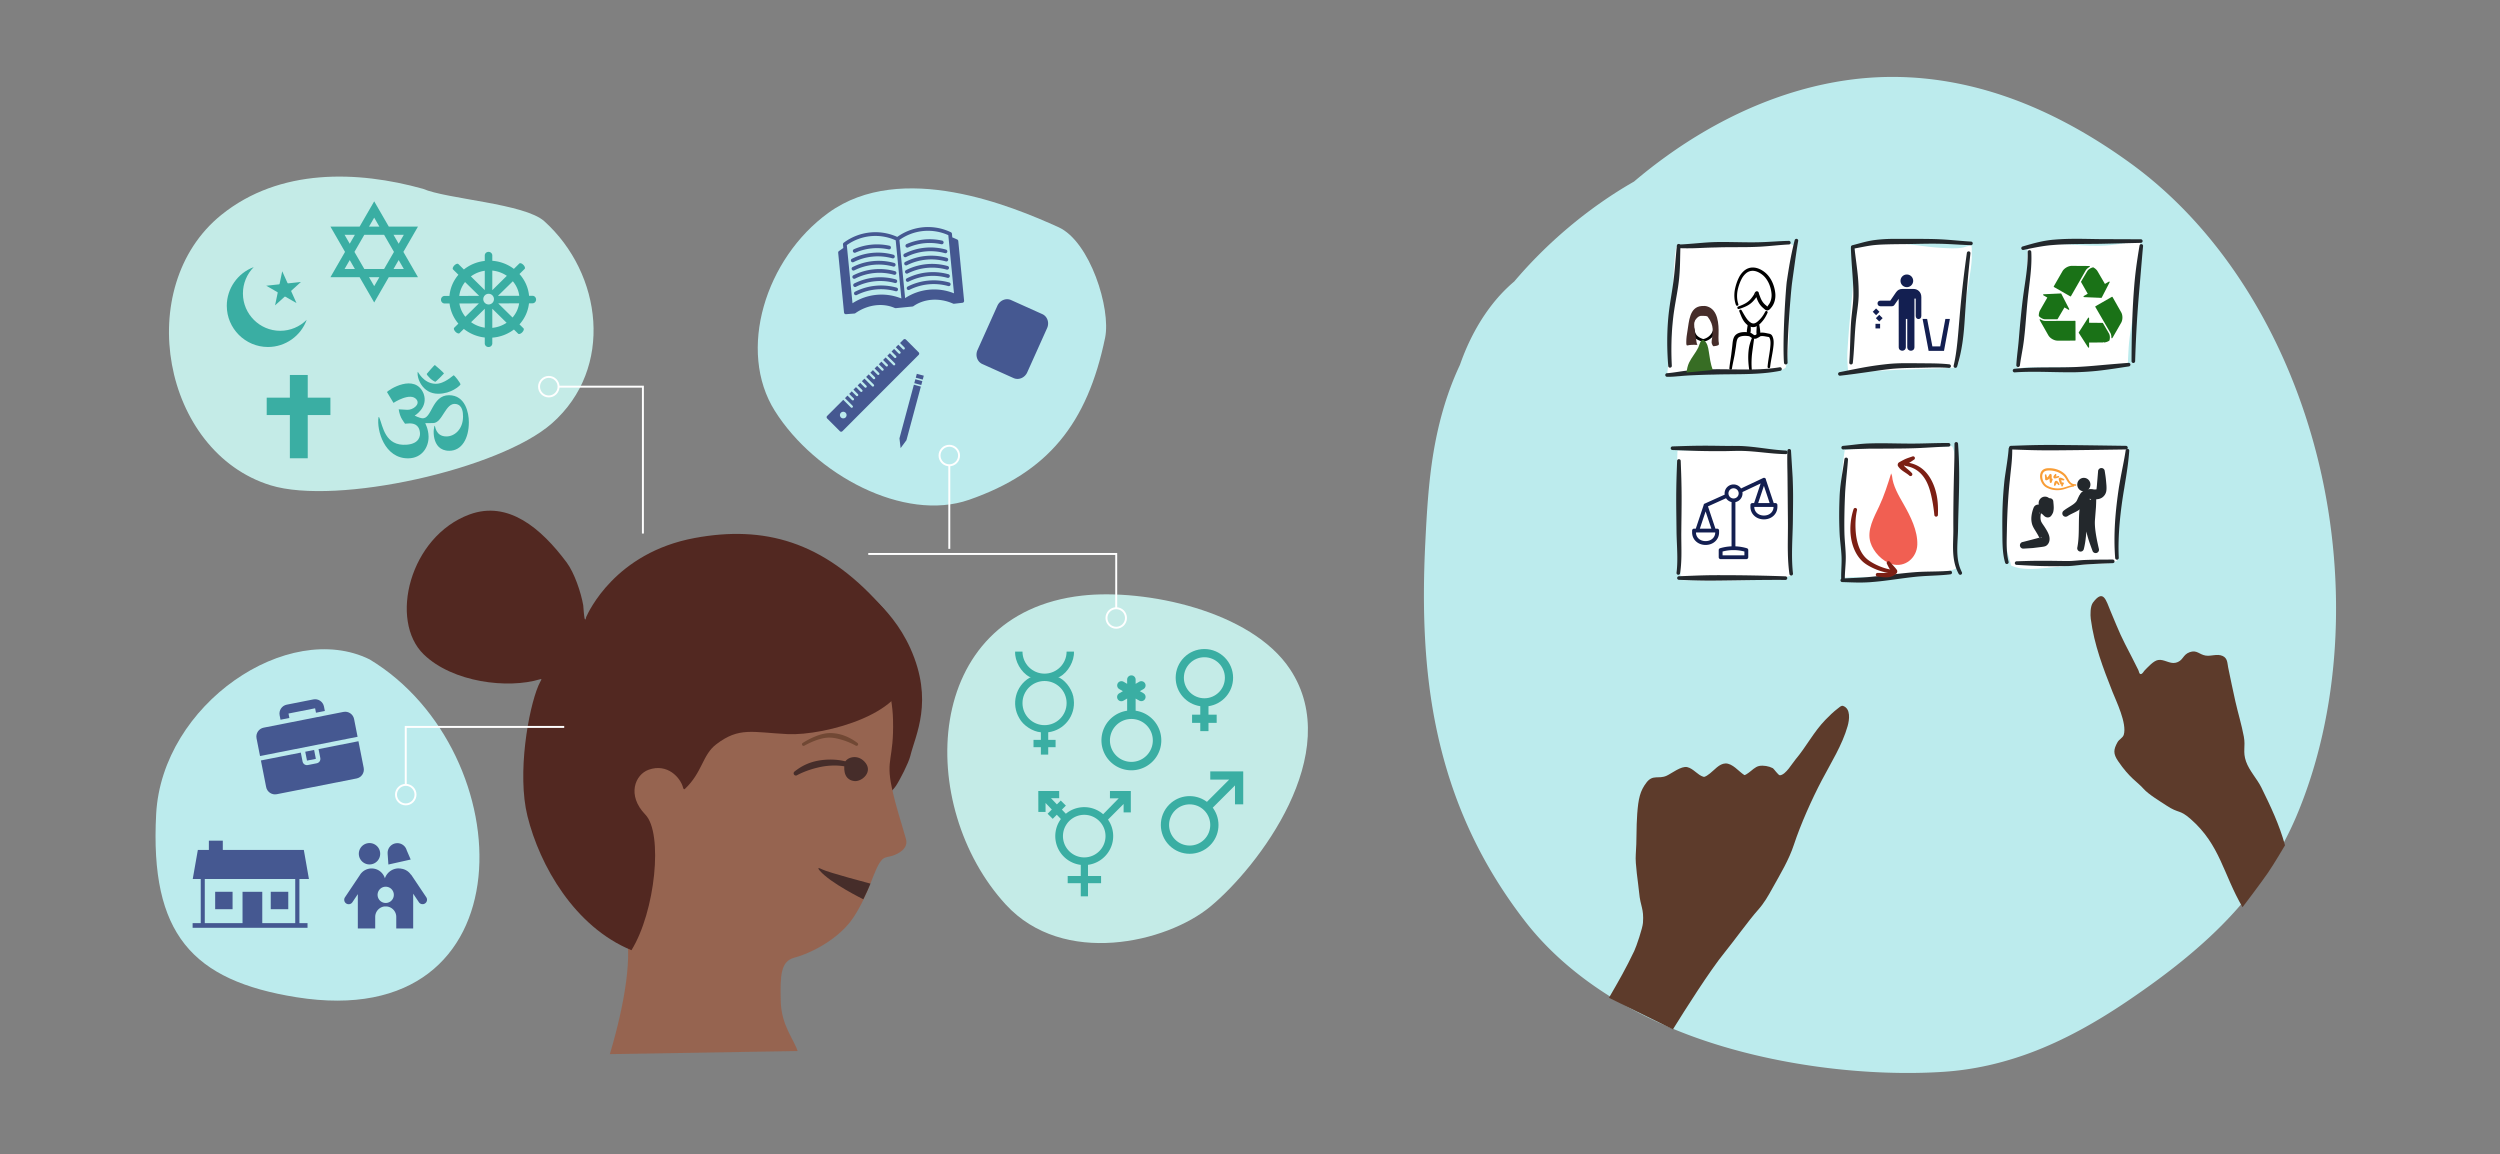     <svg
      xmlns="http://www.w3.org/2000/svg"
      fillRule="evenodd"
      strokeLinecap="round"
      strokeMiterlimit="10"
      clipRule="evenodd"
      viewBox="0 0 1280 591"
    >
      <rect x="0" y="0" width="1280" height="591" fill="#808080" stroke="none"/>
      <g transform="translate(0 -2595.85)">
        <g transform="matrix(1 0 0 .738 0 2595.85)">
          <path fill="none" d="M0 0H1280V800H0z"></path>
          <clipPath id="_clip1">
            <path d="M0 0H1280V800H0z"></path>
          </clipPath>
          <g clipPath="url(#_clip1)">
            <g transform="matrix(1 0 0 1.356 0 -118.28)">
              <path
                fill="#522821"
                d="M506.199 5614.61s22.112 18.65 30.1 50.61c9.374 37.5-5.886 57.86-11.204 71.12-1.707 4.26-9.007 14.71-12.143 18.2-6.525 7.24-22.943 13.37-28.662 1.99-3.081-6.13-3.171-13.55-2.334-20.18 1.032-8.19 3.341-16.4 4.995-24.49 3.808-18.62 19.248-97.25 19.248-97.25z"
                transform="matrix(.799 -.133 .126 .755 -676.256 -3787.08)"
              ></path>
              <path
                fill="#966450"
                d="M297.33 5907.66c15.555-31.68 26.42-64.16 23.404-80.22-3.461-18.42-23.066-38.09-26.764-56.36-3.258-16.1-5.837-62.93 4.865-75.48 55.324-64.85 96.591-70.15 149.802-63.98 62.191 7.22 75.614 53.25 70.703 88.14-3.682 26.16-9.123 24.7-8.197 44.29.667 14.1 2.206 21.59 3.641 35.19.693 6.58-6.598 8.89-10.88 9.5-2.071.3-4.768-.1-6.651 1.13-6.315 4.12-11.8 20.43-25.604 35.12-11.547 12.29-31.378 18.62-42.852 19.68-9.428.87-11.318 9.91-13.75 27.15-2.234 15.84 4.414 26.08 5.602 34.34"
                transform="rotate(-9.475 -23429.464 2089.928) scale(.771)"
              ></path>
              <g transform="translate(-3.003 115.208) scale(1.242)">
                <path
                  fill="#462D2A"
                  d="M472.337 5745.02c-1.242-.17-7.044-.63-7.381 4.51-.214 3.28 4.585 8.14 8.554 3.8 3.227-3.52 1.035-8.01-1.173-8.31z"
                  transform="rotate(-86.395 -2407.618 2989.493) scale(.97)"
                ></path>
                <path
                  fill="#462D2A"
                  d="M451.893 5743.5a1.482 1.482 0 11-.891-2.83 37.788 37.788 0 015.043-1.68c1.764-.44 3.524-.73 5.266-.89 1.444-.13 2.873-.16 4.274-.1 2.197.08 4.325.36 6.352.76 9.168 1.8 16.297 6.11 19.016 9.39.541.62.482 1.56-.132 2.1a1.49 1.49 0 01-2.095-.13c-2.604-2.77-9.262-5.96-17.509-7.18-1.857-.27-3.794-.42-5.79-.49a62.08 62.08 0 00-3.865-.02c-1.586.04-3.196.13-4.836.31-1.594.18-3.202.39-4.833.76z"
                  transform="matrix(.596 -.174 .174 .596 -937.677 -3047.7)"
                ></path>
              </g>
              <path
                fill="#462D2A"
                d="M447.226 5726.27s36.721 19.12 48.902 35.37c0 0 5.231 6.19-2.131 2.26-7.363-3.92-52.976-14.55-52.976-14.55s1.85-7.63 2.856-11.37c1.035-3.85 3.349-11.71 3.349-11.71z"
                transform="matrix(-.477 -.04 .03 -.358 483.565 2615.22)"
              ></path>
              <path
                fill="#714834"
                d="M503.381 5702.65c.538.6.434 1.48-.232 1.96s-1.644.39-2.182-.21c-1.604-1.56-3.277-2.95-4.939-4.26a62.528 62.528 0 00-5.32-3.77 70.015 70.015 0 00-3.36-2.01c-2.895-1.62-5.698-2.89-8.331-3.66-2.946-.89-6.371-1.29-9.907-1.36-5.344-.12-10.924.47-15.556 1.29-.836.17-1.667-.3-1.856-1.05-.188-.75.337-1.49 1.172-1.66 4.809-1.09 10.628-1.99 16.242-2.11 3.984-.08 7.858.25 11.224 1.12a41.21 41.21 0 019.492 3.88c1.213.68 2.424 1.45 3.616 2.3 1.837 1.3 3.65 2.78 5.381 4.46 1.597 1.54 3.104 3.25 4.556 5.08z"
                transform="matrix(.501 -.163 .182 .559 -851.08 -2638.41)"
              ></path>
              <path
                fill="#522821"
                d="M333.041 5838.09c-33.015-21.68-48.383-65.78-50.906-99.82-2.162-29.18 11.712-70.43 20.36-84.8 1.92-3.19 3.562-4.32 1.791-4.07-21.253 2.94-54.861-7.56-69.953-29.09-18.363-26.19 3.398-79.38 43.081-87.32 25.504-5.09 43.134 16.82 55.544 42.32 3.779 7.76 5.819 21.48 5.875 30.07.005.85-.921 9.13-.334 9.5.481.31.621-.95.932-1.43 1.909-2.95 24.7-39.26 75.948-40.21 44.409-.82 79.695 16.2 108.553 64.24 12.551 20.9 10.171 31.9 9.73 44.58-1.056 30.39-58.115 35.93-80.806 30.7-21.928-5.06-29.434-10.17-45.595-1.1-9.77 5.49-11.478 17.01-24.206 26.01 0 0-.801.48-.905-.89-.543-7.18-7.275-18.14-19.611-15.8-8.934 1.69-16.436 14.34-6.738 29.22 9.264 14.21-3.863 65.04-22.76 87.89z"
                transform="matrix(.799 -.133 .126 .755 -678.387 -3790.08)"
              ></path>
              <path
                fill="#C4EBE7"
                d="M729.984 5823.47c-28.158 23.27-94.519 38.89-131.456-1.28-57.839-62.89-54.357-186.77 49.124-198.33 40.175-4.48 108.522 9.55 133.542 47.33 35.696 53.9-20.766 127.11-51.21 152.28z"
                transform="translate(37.927 -4090.27) scale(.797)"
              ></path>
              <path
                fill="#BCEBED"
                d="M617.276 5406.57c-30.618-13.82-104.221-44.63-152.75-9.54-41.898 30.3-60.857 91.47-35.552 131.54 26.696 42.27 85.739 73.93 128.883 58.92 52.474-18.24 78.531-50.43 90.377-107.51 3.999-19.27-10.001-63.94-30.958-73.41z"
                transform="matrix(.771 0 0 .771 66.025 -3965.01)"
              ></path>
              <path
                fill="#C4EBE7"
                d="M183.819 5359.87c-52.454-14.6-115.813-16.95-162.978 21.11-72.18 58.25-47.634 191.62 39.833 218.56 53.526 16.48 185.462-12.92 227.645-50.13 50.391-44.46 40.646-121.02-6.227-163.28-15.954-14.38-78.561-17.82-98.273-26.26z"
                transform="translate(100.135 -3208.99) scale(.633)"
              ></path>
              <path
                fill="#BCEBED"
                d="M168.908 5655.5c-54.161-26.69-137.879 29.55-141.758 102.66-4.221 79.56 24.073 110.44 93.06 121.5 156.18 25.04 150.166-163.01 48.698-224.16z"
                transform="matrix(.771 0 0 .771 59.02 -3935.79)"
              ></path>
              <g transform="matrix(.975 0 0 .975 -2.33 152.171)">
                <g>
                  <path
                    fill="#3AAEA3"
                    fillRule="nonzero"
                    d="M95.656 64.562C88.969 83 71.25 95.593 51.437 95.593c-25.969 0-47.094-21.125-47.094-47.062 0-19.719 12.531-37.406 30.781-44.156-7.906 7.969-12.344 18.75-12.344 30.094 0 23.5 19.125 42.625 42.625 42.625 11.375 0 22.219-4.531 30.25-12.531l.001-.001z"
                    transform="matrix(.74 0 0 .74 95.966 90.854) matrix(.621 0 0 .621 31.786 -26.09)"
                  ></path>
                  <path
                    fill="#3AAEA3"
                    fillRule="nonzero"
                    d="M78 32.094l6 13.344-12.719-7.281c-.281-.188-.687-.125-.937.094L59.5 48.063l3-14.281c.093-.312-.063-.687-.375-.875l-12.688-7.281 14.531-1.563c.343-.031.656-.281.718-.625l3-14.312 6 13.312c.125.313.438.5.844.469l14.531-1.562-10.844 9.812c-.281.281-.375.625-.219.938l.002-.001z"
                    transform="matrix(.74 0 0 .74 95.966 90.854) matrix(.621 0 0 .621 31.786 -26.09)"
                  ></path>
                </g>
                <path
                  fill="#3AAEA3"
                  d="M49.848 19l-8.949 15.5H23.001L31.95 50l-8.949 15.5h17.898L49.848 81l8.949-15.5h17.895L67.743 50l8.949-15.5H58.797L49.848 19zm0 10l3.176 5.5h-6.352l3.176-5.5zm11.836 10.5h6.348L64.86 45l-3.176-5.5zM37.723 50l6.063-10.5h12.125L61.973 50l-6.062 10.5H43.786L37.723 50zm-6.062-10.5h6.351L34.836 45l-3.175-5.5zM64.859 55l3.172 5.5h-6.347l3.175-5.5zm-30.022 0l3.175 5.5h-6.351l3.176-5.5zm11.836 10.5h6.351L49.848 71l-3.175-5.5z"
                  transform="matrix(.856 0 0 .856 156.223 22.774)"
                ></path>
                <g>
                  <path
                    fill="#3AAEA3"
                    fillRule="nonzero"
                    d="M49.984 54.922l.047.047.031-.047h-.078z"
                    transform="translate(277.656 78.41) scale(.86) matrix(.621 0 0 .621 -52.82 -16.964)"
                  ></path>
                  <path
                    fill="#3AAEA3"
                    fillRule="nonzero"
                    d="M93.203 46.391l-3.359.016c-.75-8.141-4.188-15.547-9.438-21.391l5.11-5.032c.734-.734.156-2.5-1.282-3.968-1.453-1.469-3.218-2.063-3.953-1.328l-5.359 5.281a40.012 40.012 0 00-21.219-7.953V6.781c0-.984-.422-1.859-1.078-2.5A3.84 3.84 0 0050 3.25c-2.047 0-3.703 1.578-3.703 3.531v5.375a39.8 39.8 0 00-20.547 8.406l-5.407-5.328c-.218-.218-.515-.312-.875-.312-.859 0-2.062.609-3.078 1.64-1.453 1.469-2.015 3.25-1.281 3.969l5.281 5.203c-4.937 5.766-8.125 12.953-8.812 20.812l-4.813.016c-1.922.016-3.515 1.656-3.515 3.687v.016c0 2.047 1.594 3.703 3.547 3.703h4.875c.859 7.453 3.968 14.281 8.672 19.797l-4.094 4.047c-.735.734-.172 2.5 1.281 3.969 1.016 1.047 2.219 1.64 3.078 1.64.359 0 .656-.093.875-.312l4.219-4.156a40.007 40.007 0 0020.594 8.453v5.797c0 .984.422 1.875 1.078 2.515A3.777 3.777 0 0050 96.75c2.047 0 3.703-1.579 3.703-3.547v-5.672a39.93 39.93 0 0021.25-7.985l4.188 4.11c.734.734 2.5.14 3.953-1.328 1.437-1.453 2.015-3.235 1.265-3.969l-3.922-3.86c5.094-5.687 8.469-12.828 9.328-20.688l3.469-.015c1.922 0 3.516-1.641 3.516-3.688v-.015c0-2.047-1.594-3.703-3.547-3.703v.001zm-39.5-24.75c5.297.516 10.172 2.344 14.281 5.156L53.703 40.891v-19.25zm-7.406.172v19.016L32.641 27.36a30.316 30.316 0 0113.656-5.547zM26.906 32.891L40.797 46.5l-19.578.031c.609-5.078 2.64-9.734 5.687-13.641v.001zm-5.563 21.047l19.156-.031-13.297 13.109c-3.031-3.735-5.093-8.203-5.859-13.078zm24.953 23.797c-5-.719-9.593-2.61-13.453-5.391l13.453-13.172v18.563zm6.907-23.859a4.973 4.973 0 01-2.532 1.015c-.203.032-.39.032-.593.032h-.016l-.031.047-.047-.047a5.044 5.044 0 01-3-1.032 3.497 3.497 0 01-.688-.578 5.17 5.17 0 01-1.39-2.797 5.465 5.465 0 01-.047-.25c-.016-.125-.016-.281-.016-.421-.015-.047-.015-.11-.015-.157 0-.015 0-.047.015-.062 0-1.172.406-2.266 1.094-3.141.109-.156.234-.297.359-.422a5.152 5.152 0 012.985-1.562c.219-.031.453-.063.687-.063h.125c.235 0 .453.016.688.063 1.125.14 2.14.64 2.922 1.39.187.188.359.375.515.579.688.89 1.11 2 1.11 3.218v.063c-.016.187-.016.375-.047.594v.031c-.016.015-.016.047-.016.062a5.185 5.185 0 01-1.562 3.032 3.226 3.226 0 01-.5.406zm.5 24.031V59.126l14.062 13.781a30.486 30.486 0 01-14.062 5zm19.905-10.156L59.514 53.876l20.578-.047c-.796 5.25-3.093 10.031-6.484 13.922zM59.28 46.454l14.609-14.312c3.391 4.015 5.641 8.922 6.313 14.281l-20.922.031z"
                    transform="translate(277.656 78.41) scale(.86) matrix(.621 0 0 .621 -52.82 -16.964)"
                  ></path>
                  <path
                    fill="#3AAEA3"
                    fillRule="nonzero"
                    d="M55.281 50.375c-.016.016-.016.047-.016.063h-.015c.015-.016.015-.047.031-.063zM50.062 54.922l-.031.047-.047-.047h.078z"
                    transform="translate(277.656 78.41) scale(.86) matrix(.621 0 0 .621 -52.82 -16.964)"
                  ></path>
                  <path
                    fill="#3AAEA3"
                    fillRule="nonzero"
                    d="M55.281 50.375c-.016.016-.016.047-.016.063h-.015c.015-.016.015-.047.031-.063zM50.062 54.922l-.031.047-.047-.047h.078z"
                    transform="translate(277.656 78.41) scale(.86) matrix(.621 0 0 .621 -52.82 -16.964)"
                  ></path>
                </g>
                <g>
                  <path
                    fill="#3AAEA3"
                    fillRule="nonzero"
                    d="M22.625 42l-5.922-9.84c1.012-1.847 25.48-17.684 33.375 1.481 4.531 12.492-8.156 19.973-8.156 19.973s4.402 2.156 6.785 2.422c9.004.992 8.731-21.023 24.488-21.023 15.031 0 18.102 16.297 18.102 24.516 0 14.895-6.473 26.09-17.84 26.09-17.258 0-14.586-22.32-13.18-22.871.344-.137.481 9.812 10.578 9.812 7.496 0 15.133-6.594 15.133-18.133 0-3.699-.41-10.305-6.367-11.402-9.742-1.789-12.188 17.359-20.918 17.359-6.129 0-7.227.102-7.227.102s2.985 5.136 3.11 12.125c.175 9.543-5.864 19.719-18.426 19.891-21.824.293-28.973-25.77-27.207-37.199.066-.434.402-.715.758.117 3.246 7.605 5.003 26.352 25.145 24.652 11.672-.985 12.098-8.395 11.898-10.719-.688-8.129-6.512-8.762-9.899-8.652-2.726.085-3.691.304-3.691.304s-2.43-3.254-3.637-5.664c-1.469-2.937-2.203-7.48-2.168-7.48.324 0 5.031.289 7.762.453 4.961.297 12.055-4.715 8.562-9.301-5.511-7.242-21.059 2.988-21.059 2.988l.001-.001zM60.246 7.5c.91.578 8.613 7.379 8.336 7.77-.207.292-7.348 7.703-7.996 7.546-.387-.093-2.871-1.578-4.281-2.871-1.821-1.675-3.559-3.769-3.379-4.336.093-.3 7.148-8.218 7.32-8.109z"
                    transform="matrix(.928 0 0 .928 219.213 169.838) matrix(.621 0 0 .621 -25.027 -53.063)"
                  ></path>
                  <path
                    fill="#3AAEA3"
                    fillRule="nonzero"
                    d="M77.586 16.867c.641.191 6.629 7.543 6.031 8.5-.722 1.16-8.285 8.305-20.262 8.328-14.684.027-19.711-14.773-18.641-19.977.129-.617 4.766 10.402 15.844 10.898 8.656.383 16.371-7.949 17.027-7.75l.001.001z"
                    transform="matrix(.928 0 0 .928 219.213 169.838) matrix(.621 0 0 .621 -25.027 -53.063)"
                  ></path>
                </g>
                <path
                  fill="#3AAEA3"
                  fillRule="nonzero"
                  d="M85.895 28.648v19.578H60.348v48.668H40.211V48.226H14.106V28.648h26.105V3.105h20.137v25.543h25.547z"
                  transform="matrix(.466 0 0 .466 135.869 128.712)"
                ></path>
              </g>
              <g transform="translate(-127.2 207.435) scale(1.448)">
                <path
                  fill="#3AAEA3"
                  fillRule="nonzero"
                  d="M61.359 28.121c.48.012 1.16.199 1.52.449 6.078 3.211 11.449 11.441 11.922 18.309 1.73 13.691-7.981 26.199-21.68 27.922v6.449h6.261v6.25h-6.261v6.25h-6.239l-.004-6.25h-6.261v-6.25h6.261v-6.449c-6.871-.469-15.102-5.84-18.309-11.922-7.109-11.84-3.281-27.199 8.551-34.309.359-.25 1.039-.441 1.52-.449-.469 0-1.161-.199-1.52-.441-7.109-3.801-12.531-13.379-12.121-21.43h6.25c0 10.359 8.391 18.75 18.75 18.75s18.75-8.391 18.75-18.75h6.25c.41 8.05-5.012 17.629-12.121 21.43-.359.242-1.051.441-1.519.441zM68.75 50c0-10.359-8.391-18.75-18.75-18.75-10.36 0-18.75 8.391-18.75 18.75S39.64 68.75 50 68.75c10.359 0 18.75-8.391 18.75-18.75z"
                  transform="matrix(.416 0 0 .416 436.387 144.606)"
                ></path>
                <path
                  fill="#3AAEA3"
                  d="M79.168 37.5c0 14.695-10.867 26.848-25 28.871V75H62.5v8.332h-8.332v8.336h-8.336v-8.336H37.5V75h8.332v-8.629c-14.133-2.023-25-14.176-25-28.871C20.832 21.391 33.891 8.332 50 8.332S79.168 21.391 79.168 37.5zM50 58.332c11.504 0 20.832-9.328 20.832-20.832 0-11.508-9.328-20.832-20.832-20.832-11.508 0-20.832 9.324-20.832 20.832 0 11.504 9.324 20.832 20.832 20.832z"
                  transform="translate(496.304 143.408) scale(.348)"
                ></path>
                <path
                  fill="#3AAEA3"
                  fillRule="nonzero"
                  d="M85.488 21.941h6.578V9.488l.004-7.07H73.054l-.02 6.679h8.008L66.854 23.574c-4.629-4.003-10.652-6.437-17.238-6.437a26.26 26.26 0 00-16.754 6.016l-3.601-3.77 3.621-3.641-4.66-4.64-3.508 3.523-5.371-5.613 7.449-.016-.016-6.578-12.453.028-6.578.015.016 6.578.027 12.453 6.578-.015-.019-8.168 5.718 5.984-3.839 3.856 4.664 4.64 3.722-3.738 3.719 3.89.024-.023A26.24 26.24 0 0023.23 43.52c0 13.48 10.164 24.621 23.227 26.184v10.129H34.539v6.578h11.922v11.922h6.578V86.415h11.922l-.004-6.582H53.039V69.669c12.934-1.687 22.953-12.77 22.953-26.152 0-5.59-1.754-10.777-4.731-15.047l14.227-14.23v7.701zM49.613 62.906c-10.691 0-19.391-8.699-19.391-19.391 0-10.692 8.699-19.391 19.391-19.391 10.691 0 19.391 8.699 19.391 19.391 0 10.692-8.699 19.391-19.391 19.391z"
                  transform="matrix(.388 0 0 .388 451.972 195.527)"
                ></path>
                <path
                  fill="#3AAEA3"
                  d="M649.461 5738.55l1.982 1.15v-2.35a2.416 2.416 0 114.831 0v2.36l2.037-1.19h.004a2.416 2.416 0 013.299.88 2.412 2.412 0 01-.884 3.3l-2.037 1.18 2.034 1.17h.003a2.412 2.412 0 01.884 3.3 2.42 2.42 0 01-3.292.89l-2.048-1.14v6.89c5.57.8 10.403 4.3 12.888 9.38a17.034 17.034 0 01-.846 16.51 17.035 17.035 0 01-14.457 8.02 17.035 17.035 0 01-15.304-24.53 17.046 17.046 0 0112.888-9.38v-6.92l-2.039 1.18a2.415 2.415 0 11-2.417-4.18l2.044-1.18-2.041-1.19a2.41 2.41 0 01-.887-3.3 2.416 2.416 0 013.299-.88l.059.03zm4.398 45.56c3.236 0 6.341-1.29 8.63-3.58a12.206 12.206 0 10-20.837-8.63c0 3.24 1.285 6.34 3.573 8.63a12.22 12.22 0 008.634 3.58z"
                  transform="matrix(.621 0 0 .621 81.846 -3405.75)"
                ></path>
                <path
                  fill="#3AAEA3"
                  d="M609.532 5795.36h13.99v13.99h-3.496v-8.03l-9.436 9.44.24.34c3.328 4.78 2.874 11.39-1.386 15.64-4.779 4.78-12.532 4.78-17.311 0s-4.779-12.53 0-17.31c4.257-4.25 10.868-4.71 15.64-1.38l.343.24 9.436-9.44h-8.02v-3.49zm-2.562 28.91c3.41-3.41 3.41-8.95 0-12.36-3.406-3.41-8.954-3.41-12.363 0-3.412 3.4-3.41 8.95 0 12.36 3.406 3.41 8.954 3.41 12.363 0z"
                  transform="translate(8.045 -4638) scale(.833)"
                ></path>
              </g>
              <g transform="translate(-26.96 27.023) scale(1.242)">
                <path
                  fill="#455891"
                  d="M27.957 5h44.082c3.566 0 6.809 1.559 9.152 4.07 2.344 2.508 3.805 5.977 3.805 9.789v62.285c0 3.813-1.457 7.278-3.805 9.79-2.347 2.507-5.589 4.07-9.152 4.07H27.957c-3.566 0-6.809-1.559-9.152-4.07C16.461 88.426 15 84.957 15 81.144V18.859c0-3.812 1.457-7.277 3.805-9.789C21.152 6.562 24.395 5 27.957 5zm-2.473 7.652h49.031c2.2 0 4 1.801 4 4v6.711c0 2.199-1.8 4-4 4H25.484c-2.199 0-4-1.801-4-4v-6.711c0-2.199 1.801-4 4-4zM67.55 62.593h4.621a2.574 2.574 0 012.567 2.571v19.617a2.573 2.573 0 01-2.567 2.566H67.55a2.573 2.573 0 01-2.566-2.566V65.164a2.577 2.577 0 012.566-2.571zm0-14.996h4.621a2.574 2.574 0 012.567 2.571v4.621a2.576 2.576 0 01-2.567 2.57H67.55a2.573 2.573 0 01-2.566-2.57v-4.621a2.577 2.577 0 012.566-2.571zm0-14.996h4.621a2.574 2.574 0 012.567 2.571v4.621a2.576 2.576 0 01-2.567 2.57H67.55a2.573 2.573 0 01-2.566-2.57v-4.621a2.577 2.577 0 012.566-2.571zm-40 44.988h4.621a2.574 2.574 0 012.567 2.571v4.621a2.576 2.576 0 01-2.567 2.57H27.55a2.573 2.573 0 01-2.566-2.57V80.16a2.576 2.576 0 012.566-2.571zm0-14.996h4.621a2.574 2.574 0 012.567 2.571v4.621a2.576 2.576 0 01-2.567 2.57H27.55a2.573 2.573 0 01-2.566-2.57v-4.621a2.576 2.576 0 012.566-2.571zm0-14.996h4.621a2.574 2.574 0 012.567 2.571v4.621a2.576 2.576 0 01-2.567 2.57H27.55a2.573 2.573 0 01-2.566-2.57v-4.621a2.576 2.576 0 012.566-2.571zm0-14.996h4.621a2.574 2.574 0 012.567 2.571v4.621a2.576 2.576 0 01-2.567 2.57H27.55a2.573 2.573 0 01-2.566-2.57v-4.621a2.576 2.576 0 012.566-2.571zm20 44.988h4.621a2.574 2.574 0 012.567 2.571v4.621a2.576 2.576 0 01-2.567 2.57H47.55a2.573 2.573 0 01-2.566-2.57V80.16a2.576 2.576 0 012.566-2.571zm0-14.996h4.621a2.574 2.574 0 012.567 2.571v4.621a2.576 2.576 0 01-2.567 2.57H47.55a2.573 2.573 0 01-2.566-2.57v-4.621a2.576 2.576 0 012.566-2.571zm0-14.996h4.621a2.574 2.574 0 012.567 2.571v4.621a2.576 2.576 0 01-2.567 2.57H47.55a2.573 2.573 0 01-2.566-2.57v-4.621a2.576 2.576 0 012.566-2.571zm0-14.996h4.621a2.574 2.574 0 012.567 2.571v4.621a2.576 2.576 0 01-2.567 2.57H47.55a2.573 2.573 0 01-2.566-2.57v-4.621a2.576 2.576 0 012.566-2.571z"
                  transform="rotate(24.201 -173.83 1088.543) scale(.321)"
                ></path>
                <path
                  fill="#455891"
                  fillRule="nonzero"
                  d="M97.676 30.656l-2.164-1.223a51.142 51.142 0 00-1.563-.84v-2.929c0-.528-.277-1.016-.73-1.285A42.514 42.514 0 0050 23.922a42.549 42.549 0 00-43.223.453 1.499 1.499 0 00-.727 1.285v2.926c-.527.269-1.05.55-1.562.839l-2.164 1.231a1.504 1.504 0 00-.762 1.305v48.156c0 .82.656 1.488 1.473 1.504l6.769.129c.27.003.535-.063.77-.196 10.418-5.894 22.645-6.297 31.91-1.054a1.5 1.5 0 00.742.195h13.543-.004a1.5 1.5 0 00.742-.195c9.27-5.243 21.492-4.836 31.91 1.054.223.129.481.196.739.196h.027l6.769-.129h.004a1.503 1.503 0 001.481-1.504V31.961c0-.539-.293-1.039-.762-1.305h.001zM48.496 73.41a42.527 42.527 0 00-39.441 0V26.523a39.55 39.55 0 0139.441 0V73.41zm42.445 0h.004a42.527 42.527 0 00-39.441 0V26.523a39.55 39.55 0 0139.441 0l-.004 46.887zm-2.082-13.727a1.498 1.498 0 01-1.941.859 43.396 43.396 0 00-31.379 0 1.501 1.501 0 11-1.086-2.8 46.41 46.41 0 0133.551 0 1.5 1.5 0 01.851 1.937l.004.004zm0-6.625a1.498 1.498 0 01-1.941.855 43.437 43.437 0 00-31.379 0 1.484 1.484 0 01-1.164-.007 1.487 1.487 0 01-.805-.84 1.475 1.475 0 01.031-1.16c.168-.368.473-.653.852-.793a46.41 46.41 0 0133.551 0 1.505 1.505 0 01.851 1.941l.004.004zm0 13.254v-.004a1.49 1.49 0 01-1.941.859 43.437 43.437 0 00-31.379 0 1.503 1.503 0 01-1.086-2.8 46.41 46.41 0 0133.551 0c.769.3 1.148 1.172.851 1.941l.004.004zM88 37.863h.004a1.503 1.503 0 01-1.086 2.801 43.396 43.396 0 00-31.379 0 1.509 1.509 0 01-1.165-.012 1.493 1.493 0 01-.804-.836 1.499 1.499 0 01.883-1.953 46.409 46.409 0 0133.543-.004l.004.004zm.859 8.57v-.004a1.482 1.482 0 01-.793.832 1.498 1.498 0 01-1.148.028 43.396 43.396 0 00-31.379 0 1.502 1.502 0 11-1.086-2.801 46.41 46.41 0 0133.551 0 1.503 1.503 0 01.851 1.941l.004.004zm-3.32-16.07a1.502 1.502 0 11-.926 2.856 43.271 43.271 0 00-26.781 0 1.498 1.498 0 01-1.891-.965 1.498 1.498 0 01.965-1.891 46.218 46.218 0 0128.633 0zM46.41 53.054a1.505 1.505 0 01-1.942.86 43.407 43.407 0 00-31.383 0 1.496 1.496 0 01-1.16-.012 1.5 1.5 0 01.078-2.789 46.399 46.399 0 0133.547 0 1.505 1.505 0 01.86 1.941zM14.461 30.363a46.218 46.218 0 0128.633 0 1.499 1.499 0 01.965 1.891 1.498 1.498 0 01-1.891.965 43.271 43.271 0 00-26.781 0 1.506 1.506 0 01-1.949-1.196 1.5 1.5 0 011.023-1.66zM46.41 66.308a1.505 1.505 0 01-1.942.86 43.407 43.407 0 00-31.383 0 1.501 1.501 0 01-1.082-2.801 46.399 46.399 0 0133.547 0 1.502 1.502 0 01.86 1.941zm0-6.629c-.145.375-.43.672-.793.832a1.487 1.487 0 01-1.149.028 43.448 43.448 0 00-31.383 0 1.498 1.498 0 01-1.941-.856 1.503 1.503 0 01.859-1.945 46.399 46.399 0 0133.547 0 1.498 1.498 0 01.86 1.941zm0-13.254v.004c-.145.371-.43.668-.793.832-.364.16-.778.168-1.149.028a43.407 43.407 0 00-31.383 0 1.503 1.503 0 01-1.082-2.805 46.399 46.399 0 0133.547 0 1.508 1.508 0 01.86 1.945v-.004zm-.86-8.57v.004a1.501 1.501 0 11-1.082 2.801 43.407 43.407 0 00-31.383 0 1.503 1.503 0 01-1.082-2.801 46.399 46.399 0 0133.547 0v-.004z"
                  transform="matrix(.511 -.05 .05 .511 364.841 136.342)"
                ></path>
                <path
                  fill="#455891"
                  fillRule="nonzero"
                  d="M88.184 22.422L77.579 11.817a1.508 1.508 0 00-2.125 0l-2.828 2.828 3.762 3.762a1 1 0 01-1.414 1.414l-3.762-3.762-2.121 2.121 3.761 3.762a.999.999 0 11-1.414 1.414l-3.761-3.762-2.121 2.122 3.761 3.761a.999.999 0 11-1.414 1.414l-3.761-3.761-2.122 2.121 6.364 6.363a1 1 0 01-1.414 1.414l-6.364-6.363-2.121 2.121 3.762 3.762a.999.999 0 11-1.414 1.414L57.071 30.2l-2.121 2.121 3.762 3.762a1 1 0 01-1.414 1.414l-3.762-3.762-2.121 2.121 3.762 3.762a1 1 0 01-1.414 1.414l-3.762-3.762-2.121 2.122 3.761 3.761a.999.999 0 11-1.414 1.414l-3.761-3.761-2.121 2.121 6.363 6.363a.999.999 0 010 1.414.994.994 0 01-1.414.004l-6.363-6.363-2.122 2.121 3.762 3.762a.999.999 0 11-1.414 1.414l-3.762-3.762-2.121 2.121 3.762 3.762a.999.999 0 11-1.414 1.414l-3.762-3.762-2.121 2.121 3.762 3.762a1 1 0 01-1.414 1.414l-3.762-3.762-2.121 2.121 3.762 3.762a1 1 0 01-1.414 1.414l-3.762-3.761-2.121 2.121 6.363 6.363a.999.999 0 11-1.414 1.414l-6.363-6.363-13.438 13.438a1.51 1.51 0 000 2.125l10.605 10.605c.293.293.676.437 1.062.437a1.5 1.5 0 001.063-.437l63.641-63.641a1.508 1.508 0 00-.004-2.125v-.001zM27.207 76.707c-1.047 1.047-2.867 1.047-3.914 0a2.75 2.75 0 01-.813-1.957c0-.738.289-1.434.813-1.957a2.752 2.752 0 011.957-.812c.738 0 1.433.289 1.957.812.523.52.812 1.215.812 1.953s-.289 1.438-.812 1.961z"
                  transform="translate(356.855 182.535) scale(.494)"
                ></path>
                <g>
                  <path
                    fill="#455891"
                    d="M78.629 14.969l6.367 6.359-3.554 3.559-6.36-6.367 2.762-2.766.785-.785zM73.668 19.934l6.359 6.371-3.55 3.551-6.364-6.363 3.555-3.559zM68.695 24.902l6.363 6.363-48.852 48.863-11.203 4.895 4.836-11.258 48.856-48.863z"
                    transform="matrix(.462 -.266 .266 .462 512.603 264.546) matrix(.621 0 0 .621 -174.33 -215.941)"
                  ></path>
                </g>
              </g>
              <g transform="translate(-41.167 38.713) scale(1.242)">
                <g>
                  <path
                    fill="#455891"
                    fillRule="nonzero"
                    d="M32.5 50H40V57.5H32.5z"
                    transform="translate(48.331 493.448) scale(1.541) matrix(.621 0 0 .621 27.523 -87.525)"
                  ></path>
                  <path
                    fill="#455891"
                    fillRule="nonzero"
                    d="M60.953 50H68.5V57.5H60.953z"
                    transform="translate(48.331 493.448) scale(1.541) matrix(.621 0 0 .621 24.723 -87.525)"
                  ></path>
                  <path
                    fill="#455891"
                    fillRule="nonzero"
                    d="M71 63.5v-19h4.102l-2.2-12.5H38v-4h-6v4h-4.75l-2.199 12.5H28.5v19H25v2h49.5v-2H71zm-1.797 0H55V50h-8.5v13.5H30.237v-19h38.966v19z"
                    transform="translate(48.331 493.448) scale(1.541) matrix(.621 0 0 .621 26.15 -87.525)"
                  ></path>
                </g>
                <g>
                  <path
                    fill="#455891"
                    fillRule="nonzero"
                    d="M44.523 17.914c0 5.914-4.793 10.707-10.707 10.707-5.91 0-10.707-4.793-10.707-10.707 0-5.914 4.797-10.707 10.707-10.707 5.914 0 10.707 4.793 10.707 10.707M75.125 23.699l-4.027-9.32a9.736 9.736 0 00-19.082 3.288h-.043l.77 11.043 22.382-5.011zM90.77 61.535L75.879 39.328h.004a4.348 4.348 0 00-.836-.813c-.055-.074-.098-.156-.152-.23v-.004a13.796 13.796 0 00-8.657-5.316c-.23-.051-.468-.082-.714-.121-.325-.043-.633-.145-.969-.168h.004a5.663 5.663 0 00-.824-.035h-.141c-.188 0-.356-.059-.559-.059h.004a14.55 14.55 0 00-8.511 2.773 14.563 14.563 0 00-5.29 7.227c0-.051-.019-.106-.035-.156a13.853 13.853 0 00-11.48-9.672 13.862 13.862 0 00-13.555 6.457c-.023.043-.043.09-.066.129L9.231 61.535a4.464 4.464 0 107.414 4.976l5.461-8.148v34.434h17.43V81.211a10.587 10.587 0 017.785-10.215 6.957 6.957 0 011.5-.25 20.444 20.444 0 012.5 0 10.524 10.524 0 019.324 10.465v11.582H77.61V57.938l5.75 8.57h-.004a4.465 4.465 0 007.414-4.976v.003zM50.079 67.23a8.131 8.131 0 01-7.531-5.019 8.14 8.14 0 011.754-8.879 8.14 8.14 0 018.879-1.774 8.145 8.145 0 01-3.102 15.672z"
                    transform="matrix(.662 0 0 .662 181.984 533.335) matrix(.621 0 0 .621 -15.734 -226.499)"
                  ></path>
                </g>
                <g>
                  <path
                    fill="#455891"
                    fillRule="nonzero"
                    d="M41 29v-3h18v3h6v-3c0-3.301-2.699-6-6-6H41c-3.301 0-6 2.699-6 6v3h6zM77 32H23c-3.301 0-6 2.699-6 6v12h66V38c0-3.301-2.699-6-6-6zM56 53v6c0 1.699-1.301 3-3 3h-6c-1.699 0-3-1.301-3-3v-6H17v18c0 3.301 2.699 6 6 6h54c3.301 0 6-2.699 6-6V53H56z"
                    transform="rotate(-11.154 2277.916 -321.927) matrix(.621 0 0 .621 40.081 -106.759)"
                  ></path>
                  <path
                    fill="#455891"
                    fillRule="nonzero"
                    d="M47 53H53V59H47z"
                    transform="rotate(-11.154 2277.916 -321.927) matrix(.621 0 0 .621 40.081 -106.759)"
                  ></path>
                </g>
              </g>
              <g>
                <g fill="none" stroke="#fff" strokeWidth="5">
                  <path
                    d="M281.049 201.528c-2.76 0-5-2.241-5-5 0-2.76 2.24-5 5-5 2.759 0 5 2.24 5 5 0 2.759-2.241 5-5 5z"
                    transform="translate(2.928 129.789) scale(1.242) matrix(.763 0 0 .487 -4.633 -2543.44) matrix(1.055 0 0 1.654 2.985 5154.32)"
                  ></path>
                  <path
                    strokeMiterlimit="75"
                    d="M329.241 271.641v-75.113h-43.192"
                    transform="translate(2.928 129.789) scale(1.242) matrix(.763 0 0 .487 -4.633 -2543.44) matrix(1.055 0 0 1.654 2.985 5154.32)"
                  ></path>
                </g>
                <g fill="none" stroke="#fff" strokeWidth="5">
                  <path
                    d="M212.788 408.949c0 2.759-2.24 5-5 5-2.759 0-5-2.241-5-5 0-2.76 2.241-5 5-5 2.76 0 5 2.24 5 5z"
                    transform="translate(2.928 129.789) scale(1.242) matrix(.72 0 0 .903 13.36 -4916.19) matrix(1.118 0 0 .891 -21.825 5404.46)"
                  ></path>
                  <path
                    strokeMiterlimit="75"
                    d="M288.941 374.285h-81.153v29.664"
                    transform="translate(2.928 129.789) scale(1.242) matrix(.72 0 0 .903 13.36 -4916.19) matrix(1.118 0 0 .891 -21.825 5404.46)"
                  ></path>
                </g>
                <g fill="none" stroke="#fff" strokeWidth="5">
                  <path
                    d="M576.719 316.968c0 2.759-2.241 5-5 5-2.76 0-5-2.241-5-5 0-2.76 2.24-5 5-5 2.759 0 5 2.24 5 5z"
                    transform="translate(2.928 129.789) scale(1.242) matrix(1.11 0 0 .961 -198.287 -5174.96) matrix(.725 0 0 .838 176.566 5348.6)"
                  ></path>
                  <path
                    strokeMiterlimit="75"
                    d="M444.695 284.214h127.024v27.754"
                    transform="translate(2.928 129.789) scale(1.242) matrix(1.11 0 0 .961 -198.287 -5174.96) matrix(.725 0 0 .838 176.566 5348.6)"
                  ></path>
                </g>
                <g fill="none" stroke="#fff" strokeWidth="5">
                  <path
                    d="M481.056 236.454c0-2.76 2.241-5 5-5 2.76 0 5 2.24 5 5 0 2.759-2.24 5-5 5-2.759 0-5-2.241-5-5z"
                    transform="translate(2.928 129.789) scale(1.242) matrix(.494 0 0 .786 111.363 -4199.39) matrix(1.63 0 0 1.024 -230.291 5295.75)"
                  ></path>
                  <path
                    strokeMiterlimit="75"
                    d="M486.056 284.214v-42.76"
                    transform="translate(2.928 129.789) scale(1.242) matrix(.494 0 0 .786 111.363 -4199.39) matrix(1.63 0 0 1.024 -230.291 5295.75)"
                  ></path>
                </g>
              </g>
            </g>
            <g transform="matrix(1 0 0 1.085 0 -13.697)">
              <path
                fill="#BCEBED"
                d="M416.982 7591.02l-.001.01c-.036.1-.073.2-.11.31-3.795 10.56-9.139 20.27-16.029 28.44a70.728 70.728 0 01-8.87 8.79c-7.534 8.7-16.037 16.98-25.167 24.48-9.483 7.8-19.636 14.76-30.016 20.56a231.335 231.335 0 01-14.881 11.39c-11.862 8.36-24.746 15.73-38.263 21.55-14.584 6.27-29.9 10.73-45.519 12.86-25.389 3.46-49.933.28-73.135-7.61-20.294-6.91-39.541-17.51-57.147-30.03-43.119-30.65-73.59-80.92-86.917-136.2-12.948-53.71-9.571-111.53 10.61-158.16 7.026-16.23 16.891-30.56 28.703-43.3 14.343-15.47 31.705-28.5 49.141-40.04 14.161-9.37 29.151-17.69 44.994-23.42 12.659-4.58 25.854-7.57 39.63-8.47 33.734-2.2 77.836 2.37 115.873 15.98 31.655 11.33 59.049 29.06 77.092 51.87 21.608 27.32 34.022 55.7 40.61 85.66 5.89 26.78 6.913 54.95 5.396 85.02-.664 13.15-1.452 27.1-3.747 40.59-2.025 11.9-5.174 23.47-9.795 34.31-.77 1.8-1.587 3.61-2.452 5.41z"
                transform="matrix(-1.111 0 0 -1.418 1210.79 11009.9)"
              ></path>
              <path
                fill="#fff"
                d="M439.922 9190.24c-3.226 19.79-.836 40.06-3.621 59.94-.722 5.14-1.285 10.27-1.553 15.46-.035.69-.675 4.46-.205 4.89.616.56 3.424.36 4.318.42 4.532.33 11.405-2.43 15.941-2.46 12.631-.08 22.702 1.01 35.25-.49 5.818-.7 13.039 1.25 17.928-2.22.553-.4.715-2.71.819-3.37.57-3.65.915-7.32 1.153-11 .976-15.1.165-30.23.74-45.33.162-4.27.828-8.39 1.719-12.57.092-.43 1.089-3.81.866-3.98-4.195-3.18-10.615.01-15.646-.67-9.29-1.27-16.625.5-27.549-.08-9.095-.48-19.72 2.27-28.941 1.35M549.755 9191.07c7.928-1.31 15.769-3.27 23.858-3.21 10.616.09 20.999 2.47 31.599 3.01 4.51.23 9.225.65 13.7-.22.761-.14 4.412-1.57 4.955-1.27.498.27.375 3.39.409 4.17.198 4.5-.387 9.04-1.104 13.47-2.326 14.35-4.249 28.83-5.942 43.27-.446 3.8-.783 7.64-.846 11.46-.018 1.07-2.687 2.98-3.112 3.82-.269.54-64.437 1.44-65.451 4.28-.562 1.57-.864-4.19-1.017-5.81-.525-5.54.045-11.11.425-16.64 1.274-18.58 4.112-37.57 3.976-56.18M659.782 9190.1c16.841-4.01 33.727.81 50.765-.91 4.696-.48 9.343-1.34 14.042-1.81.457-.05 4.048-.75 4.26-.52.6.65.412 2.87.501 3.79.341 3.54.181 7.11.047 10.66-.578 15.41-4.711 30.06-6.675 45.25-.59 4.57-.821 9.17-1.04 13.76-.016.34.015 4-.219 4.07-5.115 1.53-11.721.44-17.072.57-11.559.28-23.116.37-34.68.39-4.146.01-8.332-.12-12.477.11-.453.03-3.371.61-3.665.34-.417-.39-1.114-1.09-.999-1.62 1.957-9.05 2.558-21.63 4.147-30.42 2.766-15.29 1.379-28.31 2.574-43.78M440.79 9317.31h44.652c6.209 0 12.319.55 18.473 1.35.207.03 5.507.4 5.638.75 1.182 3.12 1.036 7.11 1.223 10.38.445 7.81.322 15.59.151 23.4-.195 8.87-.559 17.8.239 26.64.336 3.72.649 7.44.938 11.17.036.46.574 3.31.261 3.56-2.607 2.07-8.243 2.22-11.343 2.58-9.985 1.14-20.073 1.11-30.109 1.17-7.018.04-14.111.17-21.129-.17-1.581-.07-5.302.4-6.699-.33-.463-.23-.539-3.8-.584-4.27-.481-4.99-.673-10.01-.796-15.01-.506-20.47-1.948-40.75-.976-61.24M543.217 9317.2c17.315-2.29 35.007-2.13 52.455-2.19 3.606-.02 7.243.08 10.851-.05.585-.02 5.33-.6 5.516-.24 2.005 3.83 1.94 9.79 2.31 14.16.481 5.7-.268 11.42-.463 17.13-.301 8.76-.329 17.54-.362 26.31-.018 4.72.547 9.15 1.273 13.81.066.42.884 4.06.639 4.21-3.949 2.37-9.969 2.77-14.363 3.49-12.834 2.11-26.072 2.16-39.045 2.3-4.457.05-8.922.01-13.377.16-.641.02-3.982.52-4.386.11-.643-.66-.392-4.47-.438-5.2-.317-5.02-.484-10.05-.661-15.08-.698-19.92-1.335-39.7 1.893-59.44M648.484 9316.25c-2.853 11.9-3.696 23.89-3.941 36.11-.191 9.52-.529 19.98 2.179 29.25.547 1.87 1.07 3.75 1.627 5.62.09.3.298 1.75.523 1.85 6.121 2.9 14.785 2.17 21.296 1.5 9.784-1 19.603-1.88 29.422-2.48 4.046-.25 8.245-.04 12.201-1.04.515-.13 2.991-.79 3.095-1.22.635-2.66-.975-7.49-.958-10.38.043-7.57.928-14.79 2.029-22.29 1.436-9.77 2.615-19.57 3.976-29.35.305-2.19.627-4.38.752-6.6.006-.1.187-1.97.049-2.03-1.656-.72-4.085-.45-5.921-.55-5.784-.3-11.575.03-17.36.17-16.786.43-33.792 1.12-50.584.82"
                transform="matrix(.821 0 0 1.025 497.04 -9249.53)"
              ></path>
              <path
                d="M489.914 9221.61c-.269.39-.548.77-.839 1.14a21.25 21.25 0 01-1.304 1.51 13.944 13.944 0 01-3.209 2.5c-1.675.96-3.512 1.61-5.447 2.23a.804.804 0 01-1.018-.5.805.805 0 01.498-1.02c1.786-.65 3.479-1.33 5.01-2.3.971-.61 1.872-1.34 2.684-2.26.399-.46.772-.93 1.128-1.42.359-.49.697-.99 1.017-1.51.158-.26.353-.85.568-1.21.16-.27.349-.46.516-.58.435-.32.825-.27 1.14-.16.239.09.476.27.651.58.13.24.181.83.295 1.11l.829 2.16c.382.97.814 1.82 1.353 2.61.524.76 1.154 1.45 1.941 2.1.181.15.793.65 1.059.87.251-.29.559-.87.718-1.06.723-.89 1.23-1.99 1.54-3.14.32-1.19.434-2.43.344-3.59a19.954 19.954 0 00-1.725-6.71c-.966-2.09-2.323-4-4.106-5.38-1.637-1.27-3.467-2.18-5.312-2.36-1.766-.17-3.536.34-5.123 1.83-.432.41-.844.86-1.218 1.34-.374.48-.712.99-.996 1.51a24.82 24.82 0 00-1.507 3.34 28.98 28.98 0 00-1.049 3.53c-.34 1.48-.509 3.06-.465 4.63.043 1.56.292 3.11.794 4.54.15.41-.066.87-.482 1.02a.798.798 0 01-1.026-.48c-.585-1.57-.895-3.29-.973-5.02a20.15 20.15 0 01.422-5.07c.27-1.27.618-2.54 1.048-3.77.433-1.25.952-2.46 1.56-3.62.322-.61.707-1.22 1.134-1.79.428-.57.9-1.1 1.398-1.59 2.044-1.97 4.357-2.65 6.669-2.46 2.22.18 4.452 1.2 6.441 2.7 2.084 1.57 3.702 3.73 4.85 6.14 1.128 2.37 1.795 4.98 2.014 7.47.123 1.42-.001 2.95-.382 4.4-.39 1.49-1.052 2.89-1.976 4.04-.309.38-.797 1.03-1.313 1.43-.401.32-.831.52-1.236.57-.289.04-.715-.03-1.163-.3-.507-.3-1.19-.95-1.47-1.19a12.307 12.307 0 01-2.354-2.62c-.619-.94-1.112-1.95-1.54-3.1l-.388-1.09zm6.803 5.92c-.073 0-.149-.01-.194 0-.025 0-.086-.01-.076.01.056.14.153.11.27-.01zm-7.214-7.62c-.006-.21-.038-.38-.172-.34-.222.06-.057.21.172.34zM479.311 9230.58a.8.8 0 111.44-.7c.799 1.39 1.645 2.94 2.594 4.37.587.89 1.205 1.73 1.965 2.4.608.57 1.249 1.03 1.948 1.25.615.2 1.271.19 1.97-.13.244-.12.476-.24.698-.39.225-.14.443-.3.652-.48.428-.35.846-.74 1.245-1.14.401-.4.786-.82 1.144-1.25.477-.58.917-1.19 1.32-1.82.41-.64.786-1.31 1.132-1.98a.802.802 0 111.449.69 25.95 25.95 0 01-1.079 2.18c-.401.73-.844 1.43-1.33 2.09a19.363 19.363 0 01-2.493 2.8c-.266.25-.543.47-.833.68-.293.21-.602.4-.927.58-.989.52-1.952.66-2.872.55-1.297-.15-2.521-.86-3.641-1.85a12.039 12.039 0 01-2.296-3c-.857-1.56-1.451-3.3-2.086-4.85zM474.671 9266.21a.804.804 0 01-.892.7.813.813 0 01-.7-.9c.077-.87.176-1.73.292-2.59.266-1.99.611-3.96.878-5.95l.615-5.13c.131-1.05.2-2.37.437-3.6.186-.96.482-1.87.926-2.61.768-1.25 2.083-2.03 3.623-2.41 1.902-.47 4.143-.34 5.755-.06.662.12 1.228.42 1.759.8.346.24.673.52 1.047.71.18.09.374.16.606.14a.89.89 0 00.362-.11c.604-.31 1.127-.82 1.772-1.08.796-.32 1.662-.43 2.546-.39 1.14.04 2.31.3 3.344.52.666.14 1.352.22 1.884.56.323.2.609.47.827.86.542.98.816 2.07.91 3.19.128 1.54-.069 3.14-.254 4.57-.357 2.77-.946 5.51-1.414 8.26a58.111 58.111 0 00-.497 3.5.802.802 0 11-1.596-.16c.099-1.2.25-2.4.424-3.6.398-2.74.918-5.47 1.206-8.22.137-1.31.293-2.77.145-4.16-.089-.83-.293-1.64-.711-2.36-.071-.12-.191-.16-.308-.19-.32-.1-.678-.12-1.025-.19-.926-.17-1.973-.4-2.991-.42-.572-.01-1.134.06-1.645.28-.577.24-1.026.73-1.564 1.02-.38.21-.789.34-1.245.38-.677.06-1.253-.09-1.782-.34-.401-.2-.77-.46-1.138-.72-.328-.23-.644-.48-1.053-.55-1.341-.22-3.202-.32-4.779.08-.897.23-1.71.61-2.156 1.35-.316.51-.501 1.15-.642 1.82-.247 1.18-.347 2.44-.497 3.44l-.822 5.16c-.375 1.97-.816 3.93-1.2 5.89-.162.84-.318 1.67-.447 2.51z"
                transform="matrix(.821 0 0 1.025 497.04 -9249.53)"
              ></path>
              <path
                d="M485.026 9246.94a.808.808 0 01.983-.57c.428.12.681.56.565.98-.166.96-.279 1.89-.413 2.83-.135.94-.251 1.87-.383 2.8-.265 1.87-.526 3.73-.645 5.6-.156 2.48-.167 4.99.038 7.56a.801.801 0 01-.703.89.792.792 0 01-.889-.7c-.606-4.01-.807-7.88-.427-11.76.077-.79.181-1.57.326-2.35.095-.51.209-1.03.343-1.54.329-1.26.75-2.49 1.205-3.74z"
                transform="matrix(.821 0 0 1.025 498.589 -9248.89)"
              ></path>
              <path
                d="M485.77 9244.9a.81.81 0 01-.88.72.804.804 0 01-.714-.88c-.054-.36-.126-.67-.16-1.03a7.053 7.053 0 01-.037-1.01c.02-.46.103-.92.17-1.37.156-1.08.358-2.13.471-3.21a.8.8 0 011.603 0c.131 1.37.243 2.74.195 4.12-.01.28-.029.55-.071.82-.028.18-.067.36-.118.53-.13.46-.3.86-.459 1.31zM491.983 9245.86c0 .45-.359.81-.802.81a.804.804 0 01-.801-.81c-.091-.34-.196-.64-.267-.99a7.109 7.109 0 01-.146-1c-.029-.46.004-.92.023-1.39.045-1.09.143-2.16.183-3.26a.8.8 0 01.747-.85c.441-.03.824.3.853.74.224 1.36.471 2.69.57 4.05.019.27.029.54.017.81-.009.18-.029.36-.06.54-.08.47-.205.89-.317 1.35zM456.307 9249.3c-2.233-.52-3.777-1.4-4.889-2.44-1.066-1-1.651-2.24-2.007-3.65-.369-1.62-.834-2.46-.977-3.53-.114-.85-.057-1.81.288-3.17 1.437-4.94 5.012-6.76 8.401-6.43 3.428.34 6.817 2.96 7.59 7.04.102.55.316 1.76.386 2.75.048.68.037 1.28-.047 1.66-.491 2.16-1.507 3.87-2.798 5.13-1.55 1.51-3.435 2.4-5.138 2.68-.269.06-.548.04-.809-.04zm.492-1.53c2.552-.51 5.595-2.65 6.348-6.61.142-.74-.28-2.85-.442-3.59-1.299-5.93-9.643-7.74-11.67-.42-.717 2.59.088 3.18.54 5.67.41 2.25 1.926 3.89 5.224 4.95z"
                transform="matrix(.821 0 0 1.025 497.04 -9249.53)"
              ></path>
              <path
                fill="#462D2A"
                d="M453.327 9251.38c-1.691 0-3.43-.11-5.111.12-.225.03-1.524.35-1.667.22-.411-.4-.341-1.71-.341-2.21 0-2.3.337-4.56.731-6.82 1.005-5.76 1.139-14.99 8.924-15.54 1.057-.07 2.227-.1 3.259.2 6.98 2.01 7.384 11.28 7.219 17.13-.043 1.51-.118 3.04-.003 4.55.036.47.377 1.77.112 2.25-.374.68-2.583.91-3.218.97-.38.03-.82-.95-.942-1.23-.712-1.62.093-3.21.126-4.9.048-2.37 1.499-6.61-2.848-12.27-.469-.61-2.33-.52-3.104-.57-2.056-.15-2.836.48-4.089 1.88-1.775 1.98-1.196 4.4-.967 6.87.153 1.65.519 3.57.831 5.21.4 2.1.152 2.36.924 4.35"
                transform="matrix(.821 0 0 1.025 497.04 -9249.53)"
              ></path>
              <g
                fill="#131F51"
                fillRule="nonzero"
                transform="matrix(.395 0 0 .493 958.84 187.921)"
              >
                <path d="M44.211 16.871c4.531.004 8.207-3.676 8.207-8.207A8.193 8.193 0 0044.211.461a8.177 8.177 0 00-8.203 8.203c-.012 4.531 3.668 8.211 8.203 8.207zM92.371 99.539L100 58.078h-5.844l-6.707 35.668H77.312l-6.805-35.668h-5.886l7.816 41.461h19.934zM4.055 57.074l4.39 4.395 4.395-4.395-4.395-4.34-4.39 4.34z"></path>
                <path d="M3.57 64.414H9.554V70.395H3.57z"></path>
                <path d="M9.895 41.633h14.77c1.148.02 2.554-.41 3.378-1.644l5.598-8.012.051 62.699c.016 6.258 9.238 6.199 9.219-.145l.047-36.484h1.785v36.438c-.02 6.379 9.312 6.535 9.316.192V31.689H55.7v22.496c-.024 5.402 7.301 5.402 7.285.097l.004-24.57c.015-6.632-4.902-10.523-10.09-10.523H38.278c-3.465-.004-5.981 1.368-8.11 4.395L22.782 34.35H9.993c-5.172-.004-4.883 7.305-.098 7.285v-.002zM8.738 48.824L4.344 44.48 0 48.824l4.344 4.391 4.394-4.391z"></path>
              </g>
              <path
                fill="#1A7217"
                d="M706.534 9249.89l-9.118.04.009 2.84c0 .15-.102.29-.251.33a.331.331 0 01-.393-.15l-5.773-9a.37.37 0 01-.001-.4l5.771-9c.084-.13.244-.2.393-.15.149.04.252.18.251.33l-.02 2.86 8.422.08c.089 0 .172.04.216.12l3.751 6.44c.339.58.533 1.38.573 2.2.038.78-.063 1.58-.297 2.24a.331.331 0 01-.124.15c-.512.32-1.062.58-1.618.76-.602.2-1.209.31-1.782.32h-.003l-.22-.1.218.09s-.006-.15.01-.3h-.008l-.002-.01h-.308c0 .09.034.17.09.22.055.06.13.09.214.09zm-10.327-44.41c.332-.58.92-1.14 1.608-1.59.652-.42 1.393-.73 2.078-.86.06-.01.121 0 .175.03.527.29 1.024.64 1.46 1.02.471.42.87.89 1.158 1.38l.012.03c.261.44 4.592 7.88 4.592 7.88l2.476-1.44a.33.33 0 01.388.05c.104.1.13.25.064.38l-4.901 9.5a.348.348 0 01-.334.2l-10.682-.46a.365.365 0 01-.348-.28.39.39 0 01.177-.42l2.438-1.4-4.15-7.28a.32.32 0 010-.32l3.789-6.42c-.013.02-.022.05-.028.07.014-.06.102.07.169.18l-.141-.25zm.099.33c-.057-.04-.117-.09-.13-.17a.248.248 0 00.122.18l.008-.01zm6.278.04a.265.265 0 00.102-.1c.026-.05.038-.1.038-.15a.277.277 0 01-.038.14.295.295 0 01-.103.11h.001zm-35.627 24.36a.356.356 0 01-.121-.12.293.293 0 010-.3l4.534-7.92-2.464-1.41a.357.357 0 01-.165-.39.337.337 0 01.324-.26l10.682-.5c.146-.01.281.07.349.2l4.908 9.5c.072.13.044.3-.068.41a.343.343 0 01-.417.05l-2.461-1.44-4.278 7.25a.25.25 0 01-.217.13l-7.451.02c-.673 0-1.459-.23-2.191-.6-.694-.36-1.338-.85-1.791-1.38a.281.281 0 01-.069-.18c-.016-.6.035-1.21.153-1.78.128-.62.335-1.2.618-1.7a.298.298 0 00.002.3c.029.06.072.09.122.12h.001zm28.333-25.26l-9.185 16.05a.317.317 0 01-.435.11l-10.128-5.8a.355.355 0 01-.165-.21.354.354 0 01.035-.27l5.409-9.41c.53-.92 1.441-1.75 2.489-2.36 1.046-.6 2.226-.96 3.283-.96l10.405.07.648.05a.29.29 0 01.097.54c-.498.26-.969.58-1.381.94-.436.38-.807.8-1.072 1.25zm-25.177 31.51l18.488-.07c.085 0 .166.03.226.09.059.06.093.14.093.23l.037 11.67c0 .1-.038.19-.104.25a.35.35 0 01-.252.11l-10.85.01c-1.06 0-2.24-.37-3.284-.97-1.044-.61-1.95-1.45-2.476-2.37l-5.138-9.04-.284-.59a.28.28 0 01.08-.32.292.292 0 01.333-.03c.477.3.99.55 1.507.73a5.63 5.63 0 001.624.3zm47.288-5.44c.523.9.79 2.08.794 3.26.003 1.19-.258 2.38-.775 3.29l-5.167 9.02-.366.55a.325.325 0 01-.356.11.32.32 0 01-.208-.31 7.355 7.355 0 00-.148-1.66 5.232 5.232 0 00-.564-1.53l-9.283-15.99a.377.377 0 01.137-.51l10.122-5.8a.34.34 0 01.468.12l5.346 9.45z"
                transform="matrix(.821 0 0 1.025 497.04 -9249.53)"
              ></path>
              <path
                fill="#23282C"
                d="M666.439 9371.65c-.177-.3-.393-.62-.511-.86-.515-1.02-1.121-1.97-1.481-2.58-.604-1.04-1.337-2.09-1.882-3.2-.304-.63-.571-1.26-.75-1.92a12.764 12.764 0 01-.381-4.32c.155-1.97.663-3.96 1.329-5.68.305-.79.802-1.4 1.543-1.76.958-.48 2.668-.41 3.441-.21a7.82 7.82 0 011.926.77c.431.26.844.54 1.237.86l.008-.12c.078-1.12.018-2.25.011-3.37a2.086 2.086 0 011.987-2.18 2.09 2.09 0 012.178 1.99c.103 1.22.257 2.46.267 3.7.008.97-.094 1.93-.324 2.89-.117.49-.893 2.14-1.689 2.78-.804.65-1.711.72-2.583.47-.346-.1-.691-.29-1.041-.54-.454-.32-.91-.88-1.26-1.18a5.79 5.79 0 00-1.017-.7l-.049-.03c-.127.62-.22 1.26-.267 1.9-.077 1.04.008 2.08.326 3.02.14.41.373.8.608 1.19.509.83 1.113 1.63 1.627 2.42.802 1.29 2.486 3.81 2.93 6 .377 1.86.059 3.57-1.012 4.86-.371.43-.834.85-1.45 1.1-.676.29-1.685.39-2.257.49l-5.665.7-5.65.35a2.093 2.093 0 01-2.297-1.85 2.083 2.083 0 011.848-2.3l5.278-1.36 5.022-1.33zm.352-15.41a1.13 1.13 0 01-.175-.04c-.087-.01-.393-.16-.385-.02.022.36.267.3.56.06zm.36 15.36c.335.01.673.01.603-.23-.079-.27-.357-.05-.603.23zm-.458.57c-.128.15-.28.32-.14.32.18-.01.202-.14.14-.32zM703.012 9330.4a2.089 2.089 0 011.99-2.18 2.086 2.086 0 012.175 1.99c.247 1.5.477 2.97.653 4.48.173 1.48.277 2.96.41 4.45.05 1.03.105 2.39-.121 3.58a6.144 6.144 0 01-.902 2.22c-.811 1.18-1.805 1.92-2.931 2.33-1.301.49-2.818.53-4.377.38-.682-.07-1.373-.18-2.038-.2-.312-.01-.621-.09-.885.04-.34.16-.614.37-.824.63-1.183 1.5-1.813 3.43-3.239 4.78-.854.8-1.814 1.49-2.861 2.1-1.964 1.13-4.196 1.96-6.019 3.18-.923.69-2.23.5-2.917-.42a2.087 2.087 0 01.426-2.92c1.763-1.45 3.978-2.55 5.897-3.92.665-.47 1.269-1 1.791-1.59.437-.49.674-1.1.945-1.69.441-.97.879-1.93 1.456-2.8.646-.97 1.497-1.78 2.622-2.44.907-.54 1.942-.78 3.039-.88 1.087-.1 2.264.02 3.397.06.327.01.648 0 .955-.03.138-.02.291.01.377-.12l.242-2.26.739-8.77z"
                transform="matrix(.821 0 0 1.025 497.04 -9249.53)"
              ></path>
              <path
                fill="#23282C"
                d="M695.706 9367.79c-.081 1.14-.174 2.27-.292 3.4-.265 2.54-.647 5.05-1.284 7.54a2.077 2.077 0 01-2.495 1.56 2.079 2.079 0 01-1.57-2.49c.461-2.31.677-4.63.798-6.97.297-5.74-.02-11.54.631-17.26.13-1.11-.403-4.7-.15-6.89.19-1.64.886-2.81 1.591-3.42.117-.1.513-.38 1.162-.64.842-.34 2.806-.96 3.71-1.11 1.983-.32 3.043.93 3.337 1.37.25.38.63 1.53.693 3.11.09 2.25-.112 6.01-.137 6.61l-.647 8.24c-.136 2.26.049 4.58.36 6.91.494 3.7 1.285 7.39 2.093 10.84a2.094 2.094 0 01-1.396 2.6 2.091 2.091 0 01-2.597-1.4c-1.294-3.49-2.692-7.21-3.591-11.02-.077-.33-.149-.65-.216-.98zm1.593-20.47c.716.6 1.458 1.01 1.348.11-.037-.3-.711-.28-1.348-.11z"
                transform="matrix(.821 0 0 1.025 497.04 -9249.53)"
              ></path>
              <ellipse
                cx="669.775"
                cy="9344.25"
                fill="#23282C"
                rx="1.835"
                ry="2.107"
                transform="matrix(1.783 0 0 1.983 -147.159 -18195.3)"
              ></ellipse>
              <ellipse
                cx="669.775"
                cy="9344.25"
                fill="#23282C"
                rx="1.835"
                ry="2.107"
                transform="matrix(1.843 0 0 2.049 -167.472 -18823.9)"
              ></ellipse>
              <path
                fill="#131F51"
                d="M74.762 47.941c-4.699 0-8.117-3.062-8.152-7.293h16.301c-.035 4.231-3.453 7.293-8.149 7.293zm0-25.145l4.859 14.59-9.726-.004 4.867-14.586zm-25.68 10.691a4.326 4.326 0 01-4.324-4.316c0-2.375 1.941-4.313 4.324-4.313s4.324 1.938 4.324 4.313a4.326 4.326 0 01-4.324 4.316zM58.25 81.62H39.77v-3.203a36.274 36.274 0 019.184-1.195c.019 0 .035.004.058.004.016 0 .035-.004.055-.004 3.082.004 6.164.402 9.183 1.195v3.203zM20.551 59.05l4.859-14.59 4.864 14.594-9.723-.004zm4.863 10.551c-4.699 0-8.117-3.066-8.152-7.297h16.305c-.039 4.231-3.457 7.297-8.152 7.297h-.001zm59.129-32.207h-1.48l-6.578-19.73c.008-.25-.035-.5-.149-.738a1.622 1.622 0 00-1.957-.852 1.698 1.698 0 00-.519.219l-18.449 8.715a7.593 7.593 0 00-6.328-3.403c-4.184 0-7.586 3.395-7.586 7.567 0 .359.035.711.082 1.055l-16.617 7.496a1.616 1.616 0 00-1.254 1.547L17.11 59.055h-1.48c-.899 0-1.629.726-1.629 1.625v1.558c0 6.051 4.906 10.617 11.414 10.617 6.504 0 11.41-4.566 11.41-10.617V60.68c0-.899-.731-1.625-1.629-1.625h-1.485l-6.289-18.871 15.297-6.903a7.61 7.61 0 004.661 3.262v37.484a39.32 39.32 0 00-9.707 1.605 1.617 1.617 0 00-1.161 1.555v6.063c0 .898.727 1.625 1.629 1.625h21.738c.903 0 1.633-.727 1.633-1.625v-6.063c0-.719-.476-1.351-1.164-1.555a39.359 39.359 0 00-9.707-1.605V36.578c3.437-.719 6.027-3.766 6.027-7.406 0-.379-.039-.75-.093-1.114l15.422-7.285-5.54 16.621h-1.48a1.63 1.63 0 00-1.629 1.625v1.563c0 6.051 4.906 10.613 11.414 10.613 6.504 0 11.41-4.563 11.41-10.613v-1.563a1.63 1.63 0 00-1.629-1.625z"
                transform="matrix(.605 0 0 .755 857.892 306.069)"
              ></path>
              <path
                fill="#23282C"
                d="M441.58 9191.05a1.12 1.12 0 01-1.122-1.12c0-.62.503-1.13 1.122-1.13 3.029-.11 6.027-.37 9.028-.61 3.03-.25 6.053-.52 9.089-.72 1.525-.1 3.054-.16 4.586-.22 7.539-.15 15.095.16 22.637.16 1.871 0 3.741-.02 5.609-.08 4.695-.12 9.372-.51 14.062-.71 1.184-.05 2.368-.09 3.554-.11a1.125 1.125 0 01.07 2.25c-1.165.05-2.327.12-3.489.21-4.697.34-9.375.87-14.079 1.14-2.839.16-5.683.25-8.53.29-6.577.09-13.166-.03-19.734.23-4.559.05-9.082.35-13.62.47-3.055.08-6.109.06-9.183-.05zM513.797 9186.12c.135-.61.735-.99 1.34-.86.604.14.986.74.851 1.34-.42 2.24-.827 4.91-1.248 7.75-.438 2.96-.863 6.09-1.281 9.09-.463 3.33-.925 6.5-1.263 9.1-.445 3-1.653 16.82-2.365 29.91-.417 7.68-.679 15.12-.447 19.97.037.62-.434 1.15-1.052 1.19a1.126 1.126 0 01-1.189-1.05c-.368-4.91-.346-12.44-.104-20.23.411-13.24 1.424-27.21 1.815-30.25.545-3.62 1.25-8.34 2.122-13.03.874-4.71 1.91-9.38 2.821-12.93zM434.255 9271.31a1.126 1.126 0 01-1.153-1.09 1.13 1.13 0 011.09-1.16c1.19-.08 2.362-.22 3.532-.37 2.801-.36 5.567-.84 8.389-1.19 2.326-.25 4.663-.47 7.01-.6 3.494-.2 7.002-.24 10.488-.31 8.159-.07 16.428.29 24.652.11 5.435-.11 10.849-.45 16.197-1.35.609-.11 1.194.29 1.305.9.112.61-.293 1.2-.902 1.31-5.437 1.08-10.956 1.61-16.505 1.87-8.227.4-16.515.22-24.681.48-4.03.07-8.085.19-12.124.37-1.725.08-3.447.15-5.163.27-2.833.17-5.617.5-8.431.67-1.229.07-2.46.1-3.704.09z"
                transform="matrix(.821 0 0 1.025 497.04 -9249.53)"
              ></path>
              <path
                fill="#23282C"
                d="M440.336 9189.47c.045-.62.584-1.08 1.202-1.04a1.13 1.13 0 011.037 1.2c-.168 4.13-.166 8.23-.313 12.34-.099 2.77-.279 5.53-.547 8.3-.177 1.62-.376 3.24-.617 4.85-.948 6.36-2.288 12.66-3.022 19.04a165.81 165.81 0 00-1.081 15.1c-.137 5.05-.066 10.11.197 15.16.04.62-.428 1.15-1.047 1.19a1.11 1.11 0 01-1.193-1.04c-.409-5.11-.63-10.23-.626-15.35.004-5.13.237-10.27.717-15.38.231-2.43.533-4.85.888-7.27.815-5.56 1.858-11.1 2.479-16.68.265-2.02.456-4.04.644-6.07.445-4.78.785-9.56 1.282-14.35zM550.271 9191.42a1.122 1.122 0 01-1.331-.86c-.129-.61.259-1.21.865-1.33 2.719-.68 5.397-1.48 8.114-2.14 1.854-.45 3.724-.82 5.624-1.08 2.57-.33 5.157-.55 7.755-.66 3.846-.16 7.707-.09 11.539-.1 4.159.02 8.332 0 12.503.04 2.795.03 5.588.08 8.375.2 2.022.09 4.042.22 6.062.37 4.671.36 9.337.82 14.01 1.1.618.03 1.099.55 1.071 1.17-.027.62-.552 1.1-1.171 1.07-4.691-.14-9.381-.48-14.073-.7-1.994-.09-3.988-.17-5.983-.2-2.758-.05-5.521-.04-8.286 0-4.167.05-8.336.17-12.491.23-3.799.03-7.625.06-11.439.17-2.516.07-5.028.16-7.524.4-1.816.16-3.606.44-5.39.76-2.748.49-5.475 1.08-8.23 1.56z"
                transform="matrix(.821 0 0 1.025 497.04 -9249.53)"
              ></path>
              <path
                fill="#23282C"
                d="M548.854 9190.93a1.117 1.117 0 011.045-1.19c.619-.04 1.154.42 1.195 1.04.303 2.98.712 5.94 1.092 8.91.381 2.99.763 5.98 1.041 8.97.375 4.04.552 8.1.479 12.16-.05 1.71-.181 3.42-.364 5.12-.413 3.87-1.071 7.72-1.436 11.58-.643 6.66-.865 13.36-1.377 20.03a178.55 178.55 0 01-.453 5.04 1.12 1.12 0 01-1.219 1.01 1.115 1.115 0 01-1.016-1.21c.125-1.66.221-3.33.301-4.99.322-6.71.363-13.43.822-20.12.275-3.88.831-7.76 1.164-11.65.14-1.62.241-3.25.258-4.87.054-2.96-.079-5.91-.247-8.86-.157-2.78-.365-5.56-.567-8.34-.307-4.21-.579-8.41-.718-12.63zM542.181 9270.62a1.129 1.129 0 01-1.28-.94c-.095-.61.326-1.19.938-1.28 3-.58 5.989-1.21 8.995-1.8 3.009-.59 6.021-1.17 9.046-1.67 4.055-.67 8.131-1.2 12.208-1.63 2.659-.26 5.332-.4 8.01-.46 3.97-.08 7.949-.01 11.905.02 3.629.04 7.271.03 10.906.15 2.448.09 4.89.24 7.322.51a1.125 1.125 0 01-.217 2.24c-2.379-.2-4.765-.27-7.154-.28-3.617-.02-7.237.11-10.844.18-3.926.07-7.875.11-11.812.29-2.597.12-5.188.3-7.762.61-3.521.39-7.028.93-10.543 1.43-3.528.51-7.056 1.01-10.587 1.49-3.044.42-6.087.78-9.131 1.14zM615.113 9264.89c-.163.6-.781.95-1.379.79-.597-.17-.95-.78-.786-1.38 1.136-4.74 1.775-9.53 2.287-14.33.309-2.91.564-5.81.808-8.72.369-4.4.735-8.8 1.128-13.18a751.53 751.53 0 011.806-17.05c.67-5.68 1.414-11.35 2.217-17 .078-.62.64-1.05 1.255-.97.614.07 1.05.64.972 1.25a795.079 795.079 0 00-1.708 17c-.512 5.67-.973 11.35-1.368 17.03-.33 4.39-.549 8.81-.936 13.21-.26 2.95-.585 5.9-1.025 8.83-.737 4.9-1.801 9.75-3.271 14.52zM656.524 9192.17c-.6.15-1.211-.21-1.363-.81-.153-.6.211-1.21.812-1.36 3.592-1.04 7.169-2.1 10.81-2.9 2.458-.55 4.943-.96 7.461-1.24 3.972-.36 7.965-.57 11.967-.62 5.948-.09 11.908.11 17.832.17l25.63.1a1.119 1.119 0 11.003 2.24l-25.63.6c-5.904.07-11.845.08-17.772.21-3.923.1-7.841.23-11.736.57-2.421.17-4.81.5-7.189.89-3.628.61-7.222 1.36-10.825 2.15zM728.854 9189.5a1.122 1.122 0 012.225.3c-.358 3.59-.644 7.18-.953 10.76-.309 3.59-.595 7.18-.903 10.76-.619 7.18-1.247 14.35-1.715 21.53a813.284 813.284 0 00-1.381 28.79 1.124 1.124 0 01-2.245-.04c.046-14.49.362-28.95 1.398-43.37.207-2.89.449-5.77.743-8.65.195-1.92.418-3.84.665-5.76.617-4.79 1.372-9.55 2.166-14.32zM721.958 9262.6a1.13 1.13 0 011.238 1 1.13 1.13 0 01-.994 1.24c-3.335.48-6.639 1.02-9.952 1.49-3.337.48-6.669.94-10.018 1.29-4.47.46-8.965.73-13.503.85-8.77.13-17.643-.31-26.467-.29-3.76.01-7.511.1-11.241.37a1.13 1.13 0 01-1.215-1.03 1.121 1.121 0 011.023-1.21c3.776-.38 7.578-.59 11.392-.7 8.803-.27 17.667-.03 26.414-.39 2.223-.09 4.432-.23 6.636-.38 3.558-.25 7.094-.58 10.634-.9 5.335-.47 10.669-.91 16.053-1.34zM654.263 9264.23a1.123 1.123 0 01-2.234-.21c.095-1.65.225-3.29.39-4.94.38-3.78.895-7.54 1.172-11.33.214-2.36.393-4.72.604-7.08.318-3.56.672-7.11 1.046-10.66.416-3.95.89-7.9 1.446-11.84.709-4.95 1.517-9.88 2.005-14.85.322-3.26.507-6.55.422-9.86a1.128 1.128 0 011.076-1.17c.619-.02 1.142.46 1.167 1.08.188 3.41.102 6.79-.133 10.17-.349 5.01-1.029 10-1.605 15.01-.945 7.85-1.444 15.74-2.176 23.61-.183 1.97-.409 3.94-.629 5.92-.202 1.64-.433 3.27-.7 4.91-.616 3.74-1.36 7.47-1.851 11.24zM648.648 9316.62c-.62 0-1.123-.51-1.123-1.12 0-.62.503-1.13 1.123-1.13 4.307-.14 8.606-.32 12.914-.42 2.869-.07 5.739-.12 8.609-.13 5.022-.03 10.044.03 15.066.08 11.72.11 23.435.31 35.155.47.619 0 1.122.51 1.122 1.13 0 .61-.503 1.12-1.122 1.12-11.72.16-23.435.36-35.155.47-5.022.05-10.044.11-15.066.08-2.87-.01-5.74-.06-8.609-.13-4.308-.1-8.607-.28-12.914-.42z"
                transform="matrix(.821 0 0 1.025 497.04 -9249.53)"
              ></path>
              <path
                fill="#23282C"
                d="M720.22 9317.24c.068-.62.623-1.06 1.239-.99.615.06 1.06.62.992 1.24-.225 3.1-.545 6.2-.951 9.29-.304 2.3-.647 4.6-1.01 6.89-.36 2.29-.754 4.56-1.103 6.85-1.229 7.16-2.242 14.45-2.887 21.78-.643 7.3-.924 14.63-.585 21.91a1.13 1.13 0 01-1.051 1.19 1.135 1.135 0 01-1.19-1.06c-.567-7.38-.543-14.83-.079-22.26.463-7.43 1.369-14.82 2.462-22.1.525-3.05 1.071-6.1 1.661-9.14.586-3.02 1.202-6.03 1.74-9.06.269-1.51.533-3.02.762-4.54zM652.218 9388.64a1.12 1.12 0 01-1.115-1.13c.004-.62.51-1.12 1.13-1.11 4.264-.14 8.521-.28 12.789-.32 2.552-.02 5.105-.01 7.657.01 3.822.03 7.643.13 11.464.13 1.024.01 2.046-.03 3.066-.1 2.474-.15 4.939-.44 7.416-.54 2.335-.09 4.675-.15 7.018-.19 3.503-.06 7.008-.07 10.503-.07.62-.02 1.132.48 1.144 1.1.012.61-.481 1.13-1.101 1.14-3.481.13-6.972.26-10.458.44-2.32.12-4.636.25-6.946.42-2.453.18-4.891.53-7.339.76-1.089.1-2.179.17-3.274.2-5.334.07-10.67.13-16.004 0-2.662-.06-5.32-.19-7.98-.32-2.66-.12-5.311-.29-7.97-.42zM647.241 9316.2c.018-.62.535-1.1 1.154-1.09.62.02 1.108.54 1.089 1.16.019 2.62-.096 5.21-.308 7.8-.313 3.83-.82 7.64-1.159 11.49-.602 5.27-.994 10.53-1.291 15.8a386.23 386.23 0 00-.582 15.88c-.067 3.79-.242 7.84-.023 11.82.144 2.6.453 5.17 1.087 7.61a1.12 1.12 0 01-.785 1.38 1.114 1.114 0 01-1.38-.78c-.748-2.57-1.162-5.28-1.395-8.04-.342-4.04-.287-8.15-.331-12-.05-5.35-.023-10.69.195-16.02.218-5.35.628-10.68 1.203-16.02.604-4.46 1.368-8.87 1.936-13.32.24-1.88.463-3.76.59-5.67zM543.491 9399.37a1.12 1.12 0 11-.024-2.24c3.33-.16 6.673-.29 10.016-.46 2.201-.11 4.398-.24 6.585-.46 2.238-.2 4.471-.45 6.707-.7 5.246-.57 10.492-1.2 15.742-1.75 1.888-.2 3.776-.37 5.665-.53 6.001-.49 12.02-.37 18.026-.64 1.48-.07 2.958-.15 4.436-.28a1.122 1.122 0 11.232 2.23c-1.506.18-3.015.32-4.525.43-5.958.45-11.941.5-17.888 1.17-6.551.7-13.075 1.75-19.624 2.52-2.831.34-5.669.6-8.509.81-2.255.13-4.516.2-6.781.18-3.359-.03-6.713-.19-10.058-.28z"
                transform="matrix(.821 0 0 1.025 497.04 -9249.53)"
              ></path>
              <path
                fill="#23282C"
                d="M611.243 9312.67a1.118 1.118 0 011.081-1.16c.619-.03 1.14.46 1.162 1.08.24 3.53.437 7.06.547 10.59.11 3.54.164 7.07.152 10.6-.013 4.23-.114 8.46-.222 12.7-.162 6.32-.391 12.65-.471 18.98-.086 5.68-.778 11.32-.359 16.81.27 3.54 1.004 7.02 2.723 10.39.288.55.077 1.23-.471 1.52-.549.29-1.228.07-1.516-.48-1.963-3.61-2.873-7.37-3.263-11.21-.564-5.55-.01-11.28-.063-17.04-.038-5.29-.008-10.58.059-15.87.039-3.09.076-6.17.138-9.25.062-3.07.125-6.15.206-9.23.162-6.14.356-12.27.297-18.43z"
                transform="matrix(.821 0 0 1.025 498.854 -9249.01)"
              ></path>
              <path
                fill="#23282C"
                d="M544.062 9316.63a1.122 1.122 0 01-.104-2.24c3.725-.31 7.407-.84 11.121-1.19 1.615-.15 3.233-.25 4.859-.32 2.144-.06 4.289-.12 6.435-.12 8.53-.02 17.064.34 25.588.15 4.159-.07 8.301-.22 12.453-.28 1.788-.03 3.576-.04 5.369-.02.619 0 1.124.5 1.127 1.12a1.12 1.12 0 01-1.117 1.12c-1.772.04-3.539.11-5.304.19-4.148.2-8.282.48-12.436.68-4.284.2-8.571.29-12.862.33-4.482.04-8.965.07-13.446.08-1.914.01-3.828-.01-5.741.02l-15.942.48zM544.824 9322.72c.061-.62.612-1.07 1.228-1.01.617.07 1.067.62 1.006 1.23-.366 5.24-.976 10.49-1.42 15.74-.187 2.22-.365 4.44-.435 6.66-.188 3.89-.305 7.81-.372 11.73-.068 3.91-.088 7.83.004 11.72.087 3.9.528 7.78.734 11.67.052 1 .089 1.99.102 2.99.013.98-.004 1.95-.042 2.93-.146 3.79-.592 7.57-.549 11.37.016.62-.474 1.13-1.093 1.15-.62.02-1.135-.47-1.151-1.09-.15-3.83.189-7.66.23-11.5.01-.93.001-1.86-.037-2.79-.04-.96-.104-1.92-.18-2.88-.31-3.92-.843-7.81-1.027-11.75-.177-3.93-.271-7.89-.26-11.86.012-3.95.129-7.91.289-11.84.13-2.28.332-4.57.621-6.84.666-5.23 1.675-10.42 2.352-15.63zM437.617 9316.98a1.13 1.13 0 01-1.123-1.13c0-.62.503-1.12 1.123-1.12 5.16-.16 10.311-.35 15.472-.42 2.578-.03 5.156-.04 7.734-.02 2.576.01 5.152.07 7.729.1 3.247.06 6.528-.01 9.793.04 1.428.02 2.853.07 4.27.17 6.893.46 13.711 1.66 20.588 2.33 1.694.16 3.392.29 5.095.37.619.02 1.106.54 1.087 1.16-.019.62-.537 1.1-1.157 1.08-2.614-.04-5.218-.2-7.819-.42-5.987-.51-11.949-1.31-17.953-1.55-1.37-.06-2.747-.07-4.126-.06-3.269.03-6.553.17-9.804.18-2.578-.01-5.155 0-7.732-.03-2.576-.02-5.152-.07-7.728-.14-5.153-.14-10.295-.38-15.449-.54z"
                transform="matrix(.821 0 0 1.025 497.04 -9249.53)"
              ></path>
              <path
                fill="#23282C"
                d="M509.274 9317.45c0-.62.503-1.12 1.122-1.12.62 0 1.123.5 1.123 1.12l1.024 16.64c.138 3.55.246 7.1.268 10.66.034 5.31-.081 10.62-.121 15.93-.079 6.77-.487 13.42-.53 20.09-.029 4.39.096 8.79.596 13.24a1.122 1.122 0 01-2.227.28c-.634-4.53-.893-9.02-.98-13.5-.129-6.68.124-13.34.037-20.11l-.247-26.49c-.022-3.35-.128-6.68-.152-10.01-.016-2.24.01-4.48.087-6.73zM441.631 9397.96a1.12 1.12 0 110-2.24c4.426-.15 8.846-.36 13.276-.5 1.77-.05 3.541-.1 5.312-.13 2.657-.03 5.314-.05 7.971-.04 13.304.01 26.606.25 39.889.73.619.01 1.111.53 1.097 1.15a1.114 1.114 0 01-1.148 1.09c-10.834-.08-21.672.1-32.515.26-4.648.06-9.296.15-13.945.15-2.658.01-5.316-.02-7.973-.08-3.993-.08-7.976-.25-11.964-.39zM440.493 9323.8c0-.62.503-1.12 1.123-1.12.619 0 1.122.5 1.122 1.12.128 3.67.289 7.33.383 11.01.093 3.67.164 7.34.178 11.01.027 7.34-.127 14.68-.19 22.02-.07 5.07.153 10.32.055 15.53-.066 3.54-.277 7.05-.815 10.48a1.12 1.12 0 01-1.269.95 1.127 1.127 0 01-.954-1.27c.422-3.33.518-6.74.483-10.17-.053-5.21-.417-10.45-.487-15.52-.063-7.34-.217-14.68-.189-22.02.014-3.67.084-7.34.178-11.01.093-3.68.255-7.34.382-11.01z"
                transform="matrix(.821 0 0 1.025 497.04 -9249.53)"
              ></path>
              <path
                fill="#F89D36"
                d="M688.147 9336.4l.001.01c.025.27-.17.5-.434.53-.622.06-1.234.19-1.841.36-1.47.39-2.908.99-4.355 1.37a15.12 15.12 0 01-5.507.45c-1.842-.2-3.64-.74-5.301-1.66-2.655-1.47-4.292-5.19-3.785-8.05.37-2.09 1.803-3.77 4.705-3.93 1.924-.1 3.9.12 5.745.73 1.861.61 3.586 1.61 5.004 2.98.718.7 1.233 1.54 1.706 2.39.435.78.834 1.58 1.384 2.26.422.53.933.99 1.633 1.31.201.09.435.15.677.19.412.08.843.11 1.198.14a.481.481 0 11-.059.96c-.234-.01-.498-.02-.771-.04zm-1.489-.29c-.874-.36-1.528-.9-2.073-1.52-1.166-1.34-1.75-3.16-3.127-4.43-1.291-1.21-2.856-2.05-4.526-2.58a14.736 14.736 0 00-5.228-.67c-1.242.06-2.128.47-2.694 1.13-.642.76-.874 1.79-.814 2.88.116 2.11 1.315 4.42 3.124 5.45 1.505.86 3.142 1.39 4.822 1.59 1.689.21 3.421.09 5.109-.33 1.45-.36 2.896-.93 4.371-1.3.343-.08.689-.16 1.036-.22z"
                transform="matrix(.821 0 0 1.025 498.077 27.219) translate(-1.264 -9047.63)"
              ></path>
              <path
                fill="#F89D36"
                d="M671.224 9331.3l.117-.09c.247-.2.472-.44.654-.7l.521-.77c.047-.07.109-.25.155-.33a.804.804 0 01.245-.26c.232-.14.454-.15.652-.06.125.05.334.15.419.47.085.33.119.72.112 1.14-.006.39-.042.79-.072 1.18.155-.03.303.04.414.13.066.05.232.24.249.7a.478.478 0 01-.334.49c-.079.33-.158.7-.227.92-.099.31-.292.45-.374.49-.203.11-.396.07-.585-.05-.073-.05-.205-.19-.265-.45-.068-.29-.103-1.04-.108-1.09-.037-.34-.032-.76-.024-1.19a3.958 3.958 0 01-1.768 1.15c-.294.08-.512.03-.674-.08a.844.844 0 01-.363-.66c-.006-.12.003-.28.02-.44.008-.07.033-.14.026-.19-.045-.37-.101-.71-.131-1.06a5.93 5.93 0 01-.026-.75.482.482 0 01.452-.51c.265-.01.493.19.508.45.033.22.086.43.139.63.081.31.175.61.268.93zm1.439-1.35c-.001 0-.002 0-.002-.01 0 .01.001.01.002.01zm-1.465 1.91c-.014.14-.004.25.095.24.139-.02.033-.14-.095-.24zm-.617-.18c-.004 0-.008.01-.012.01.004 0 .008-.01.012-.01zM676.007 9329.55c-.008-.02-.021-.04-.008-.03.016 0 .017.01.008.03zm0 0c.005.01.008.02.006.02-.01.04.012.07.027.1a.484.484 0 01.277-.59c.246-.1.527.02.628.26.102.14.067.47-.056.91-.037.13-.085.27-.141.41.57-.07 1.359-.33 1.503-.34a.485.485 0 01.127.96c-.216.05-1.289.43-1.954.55-.261.04-.479.02-.622 0-.208-.04-.341-.16-.439-.25-.185-.19-.328-.6-.108-1.09.059-.14.144-.29.25-.43.084-.12.176-.22.265-.33.067-.07.208-.14.237-.18zm.608 1.37c-.052.08-.094.15-.045.16.102.02.093-.06.045-.16zm-.155-.25a.492.492 0 01-.047-.06c-.042-.05-.25-.29-.267-.15-.017.15.112.21.314.21zM677.203 9334.74a.493.493 0 01-.036.12 6.08 6.08 0 01-.196.42c-.211.4-.441.75-.5.86a.48.48 0 01-.602.31.473.473 0 01-.317-.6c.005-.08.006-.28.037-.55.02-.17.049-.36.098-.55.071-.27.182-.54.287-.74.123-.24.262-.41.372-.49.193-.15.376-.22.539-.21.29.02.679.18 1.008.54.408.44.807 1.12.972 1.4.155.22.106.52-.109.67a.473.473 0 01-.671-.11c-.142-.16-.558-.77-.882-1.07zm-.103-.08c-.134-.1-.242-.12-.29 0-.011.03.052.03.077.03a.81.81 0 00.213-.03zm.138-.06c.052-.02.108-.04.069-.07-.033-.02-.053.01-.069.07zM680.043 9332.82c.063.34.142.67.239.99.063.21.131.43.206.63.126-.05.249-.1.316-.12.205-.04.35-.02.401 0 .204.08.326.19.386.32a.65.65 0 01.052.42c-.022.08-.061.2-.138.31-.04.06-.112.11-.132.16l-.366.98a.486.486 0 01-.599.33.487.487 0 01-.323-.6l.13-.51c-.419.06-.633-.24-.699-.36-.195-.37-.366-.74-.514-1.12-.148-.39-.267-.78-.369-1.18-.023-.11-.164-.65-.168-.87a.787.787 0 01.379-.72c.186-.09.523-.17.936-.08.296.07.66.2.995.35.37.16.69.34.839.4.258.06.416.33.353.58a.487.487 0 01-.582.36c-.184-.02-.625-.11-1.09-.2-.075-.02-.162-.04-.252-.07zm.844 2.6c.061.03.24.12.208.02-.021-.07-.103-.06-.208-.02zm-.545-.92c-.149-.12-.293-.19-.27 0 .009.08.128.06.27 0zm-.739-1.81c-.113-.01-.188 0-.185.08.003.06.107-.02.139-.04.011-.01.027-.02.046-.04zm.295-.27c.118-.14.18-.26.004-.26-.073.01-.05.13-.004.26z"
                transform="matrix(.821 0 0 1.025 498.077 27.219) translate(-1.264 -9047.63)"
              ></path>
              <path
                fill="#F15F52"
                d="M574.599 9323.8c-2.372 7.62-4.829 15.38-8.232 22.61-3.521 7.48-8.692 16.41-6.002 25.01 2.017 6.44 8.154 12.93 14.695 14.82 9.135 2.64 17.201-4.3 17.558-13.23.388-9.7-4.749-19.78-9.438-28.01-3.398-5.97-7.399-12.58-7.99-19.57"
                transform="matrix(.743 0 0 .929 541.341 -8346.5)"
              ></path>
              <path
                fill="#7C1F14"
                d="M602.272 9355.99c.019.71-.542 1.3-1.253 1.32a1.288 1.288 0 01-1.324-1.25c-.194-2.18-.509-4.46-.863-6.78-.335-2.2-.76-4.43-1.251-6.63-.98-4.41-2.318-8.72-4.567-12.33-2.935-4.71-7.275-8.26-13.794-9.31-.705-.09-1.2-.74-1.104-1.45.095-.7.745-1.2 1.45-1.1 7.558.83 12.792 4.67 16.376 9.96 2.623 3.88 4.405 8.55 5.407 13.42.384 1.88.636 3.77.789 5.66.236 2.92.217 5.78.134 8.49z"
                transform="matrix(.821 0 0 1.025 438.106 -11.048) translate(150.351 -7804.82) scale(.871)"
              ></path>
              <path
                fill="#7C1F14"
                d="M577.927 9320.82c.117.14.24.27.367.4 1.682 1.72 3.891 3.24 5.299 4.86.496.5.485 1.32-.024 1.82-.51.49-1.327.48-1.823-.03-1.56-1.43-3.912-2.65-5.741-4.16-.994-.83-1.815-1.75-2.407-2.75-.063-.11-.53-1.71.914-2.59.483-.3 1.716-.97 1.866-1.05.976-.5 1.936-1.03 2.946-1.45 1.516-.64 3.065-1.09 4.611-1.65a1.292 1.292 0 011.157 2.31c-1.141.76-2.237 1.54-3.406 2.26-.571.36-1.152.69-1.742 1.01-.585.32-1.186.6-1.775.91-.034.02-.121.06-.242.11zm-1.072-1.57h-.001.001z"
                transform="matrix(.821 0 0 1.025 438.106 -11.048) translate(150.351 -7804.82) scale(.871)"
              ></path>
              <g>
                <path
                  fill="#7C1F14"
                  d="M550.738 9349.96a1.123 1.123 0 112.167.59c-.809 3.55-1.073 7.56-.898 11.56.112 2.57.41 5.14.985 7.58.99 4.22 2.736 8.09 5.663 10.85 1.689 1.61 4.65 3.39 7.906 4.78 2.998 1.28 6.243 2.24 9.012 2.38.619.02 1.106.54 1.087 1.15a1.122 1.122 0 01-1.156 1.09c-3.024-.03-6.609-.91-9.93-2.18-3.669-1.4-7.001-3.3-8.939-5.02-4.244-3.81-6.73-9.53-7.552-15.71-.38-2.85-.393-5.79-.109-8.65.293-2.96.929-5.82 1.764-8.42z"
                  transform="matrix(.821 0 0 1.025 438.106 -11.048) translate(71.545 -9009.16)"
                ></path>
                <path
                  fill="#7C1F14"
                  d="M574.117 9388.51c-.448-.7-.907-1.39-1.314-2.12-.425-.76-.786-1.53-1.166-2.31a1.123 1.123 0 111.865-1.25l3.331 3.74c.063.08.631.78.842 1.08.821 1.14-.03 2.23-.101 2.3-1.514 1.39-3.108 2.11-4.795 2.36-2.27.35-4.662-.12-7.09-.42a1.12 1.12 0 01-1.047-1.19c.041-.62.576-1.09 1.194-1.05 2.189.02 4.358.22 6.351-.28a5.914 5.914 0 001.93-.86zm1.095-.94zm-.57 1.44c-.155.55-.167.96.31.61.149-.11-.066-.37-.31-.61z"
                  transform="matrix(.821 0 0 1.025 438.106 -11.048) translate(71.545 -9009.16)"
                ></path>
              </g>
              <g>
                <path
                  fill="#5D3B2B"
                  d="M403.485 9670.82c5.994-10.35 10.628-18.39 15.759-29.2 1.393-2.93 5.211-14.29 5.441-17.52.66-9.26-1.557-9.84-2.412-19.1-.545-5.9-2.53-17.63-2.071-23.56.657-8.49.257-16.83.899-25.32.724-9.56 1.736-14.3 5.763-19.57 4.025-5.27 7.486-1.95 12.611-4.28 2.979-1.35 9.153-6.26 12.857-5.35 3.95.96 6.339 4.92 10.109 6.04 1.014.3 3.212-1.49 4.015-2.1 2.791-2.15 5.759-6.05 9.573-6.23 4.478-.21 8.419 5.07 11.85 7.21.409.26 2.184-1.05 2.579-1.32 2.037-1.39 4.158-3.83 6.715-4.33 2.561-.5 6.068.12 8.396 1.34.887.47 3.53 4.59 4.575 4.48 3.639-.37 7.533-7.35 9.71-9.92 6.686-7.91 11.275-17.11 18.524-24.59 2.521-2.6 4.921-4.96 7.799-7.15.834-.63 2.147-2.03 3.329-1.61 4.887 1.76 3.902 8.71 2.818 12.55-3.35 11.84-10.416 22.98-16.096 33.79-6.22 11.84-13.205 27.44-17.422 40.25-3.118 9.47-8.303 17.99-13.159 26.74-2.959 5.34-5.323 9.59-9.306 14.04-5.453 6.1-15.628 20.2-20.82 26.54-8.959 10.96-24.728 35.86-32.136 47.83"
                  transform="matrix(.821 0 0 1.025 492.529 -9261.95)"
                ></path>
              </g>
              <g>
                <path
                  fill="#5D3B2B"
                  d="M831.711 9547.93s-6.782 11.53-10.608 17.11c-4.416 6.44-15.89 21.53-15.89 21.53-12.077-20.66-13.909-38.86-32.351-55-7.204-6.31-7.025-3.1-15.192-8.5-3.808-2.52-11.197-6.95-14.194-10.39-3.705-4.26-8.571-6.5-15.888-17.29-3.094-4.57-2.921-7.12-.304-11.81.971-1.75 3.282-2.67 3.861-4.57 2.142-7.06-4.83-21.24-6.936-26.58-5.967-15.13-11.493-29.47-13.64-45.75-.316-2.39-.369-7.83 1.349-10.12 6.579-8.78 8.112-1.55 11.023 5.41 6.183 14.78 5.977 14.65 13.378 28.88 1.333 2.56 2.558 5.18 3.893 7.74.452.86.492 2.53 1.469 2.54 1.224.01 1.804-1.66 2.687-2.51 1.95-1.87 5.199-5.72 8.173-6.26 3.596-.66 7.262 2.53 10.83 1.73 5.046-1.12 4.267-4.99 8.949-6.64 4.401-1.55 5.905 1.49 9.839 2.14 3.51.58 7.095-1.3 10.586.22 3.224 1.41 2.956 4.56 3.523 7.28 1.461 7.01 2.88 14.03 4.463 21.02 1.669 7.37 3.899 14.6 5.289 22.03 1.189 6.34-.812 9.31 1.384 15.55 2.036 5.79 6.901 10.82 9.561 16.23 5.89 12 11.196 23.15 14.746 36.01z"
                  transform="matrix(.821 0 0 1.025 487.096 -9233.52)"
                ></path>
              </g>
              <g>
                <path
                  fill="#376D24"
                  d="M446.389 9268.63c.229-2.09.659-4.25 1.564-6.15 1.604-3.37 4.162-6.15 5.775-9.5.572-1.19 1.494-5.94 3.553-4.4 2.034 1.52 2.585 4.42 2.931 6.77.589 3.99 1.11 7.87 2.493 11.68"
                  transform="matrix(.821 0 0 1.025 497.04 -9249.53)"
                ></path>
              </g>
            </g>
          </g>
        </g>
      </g>
    </svg>